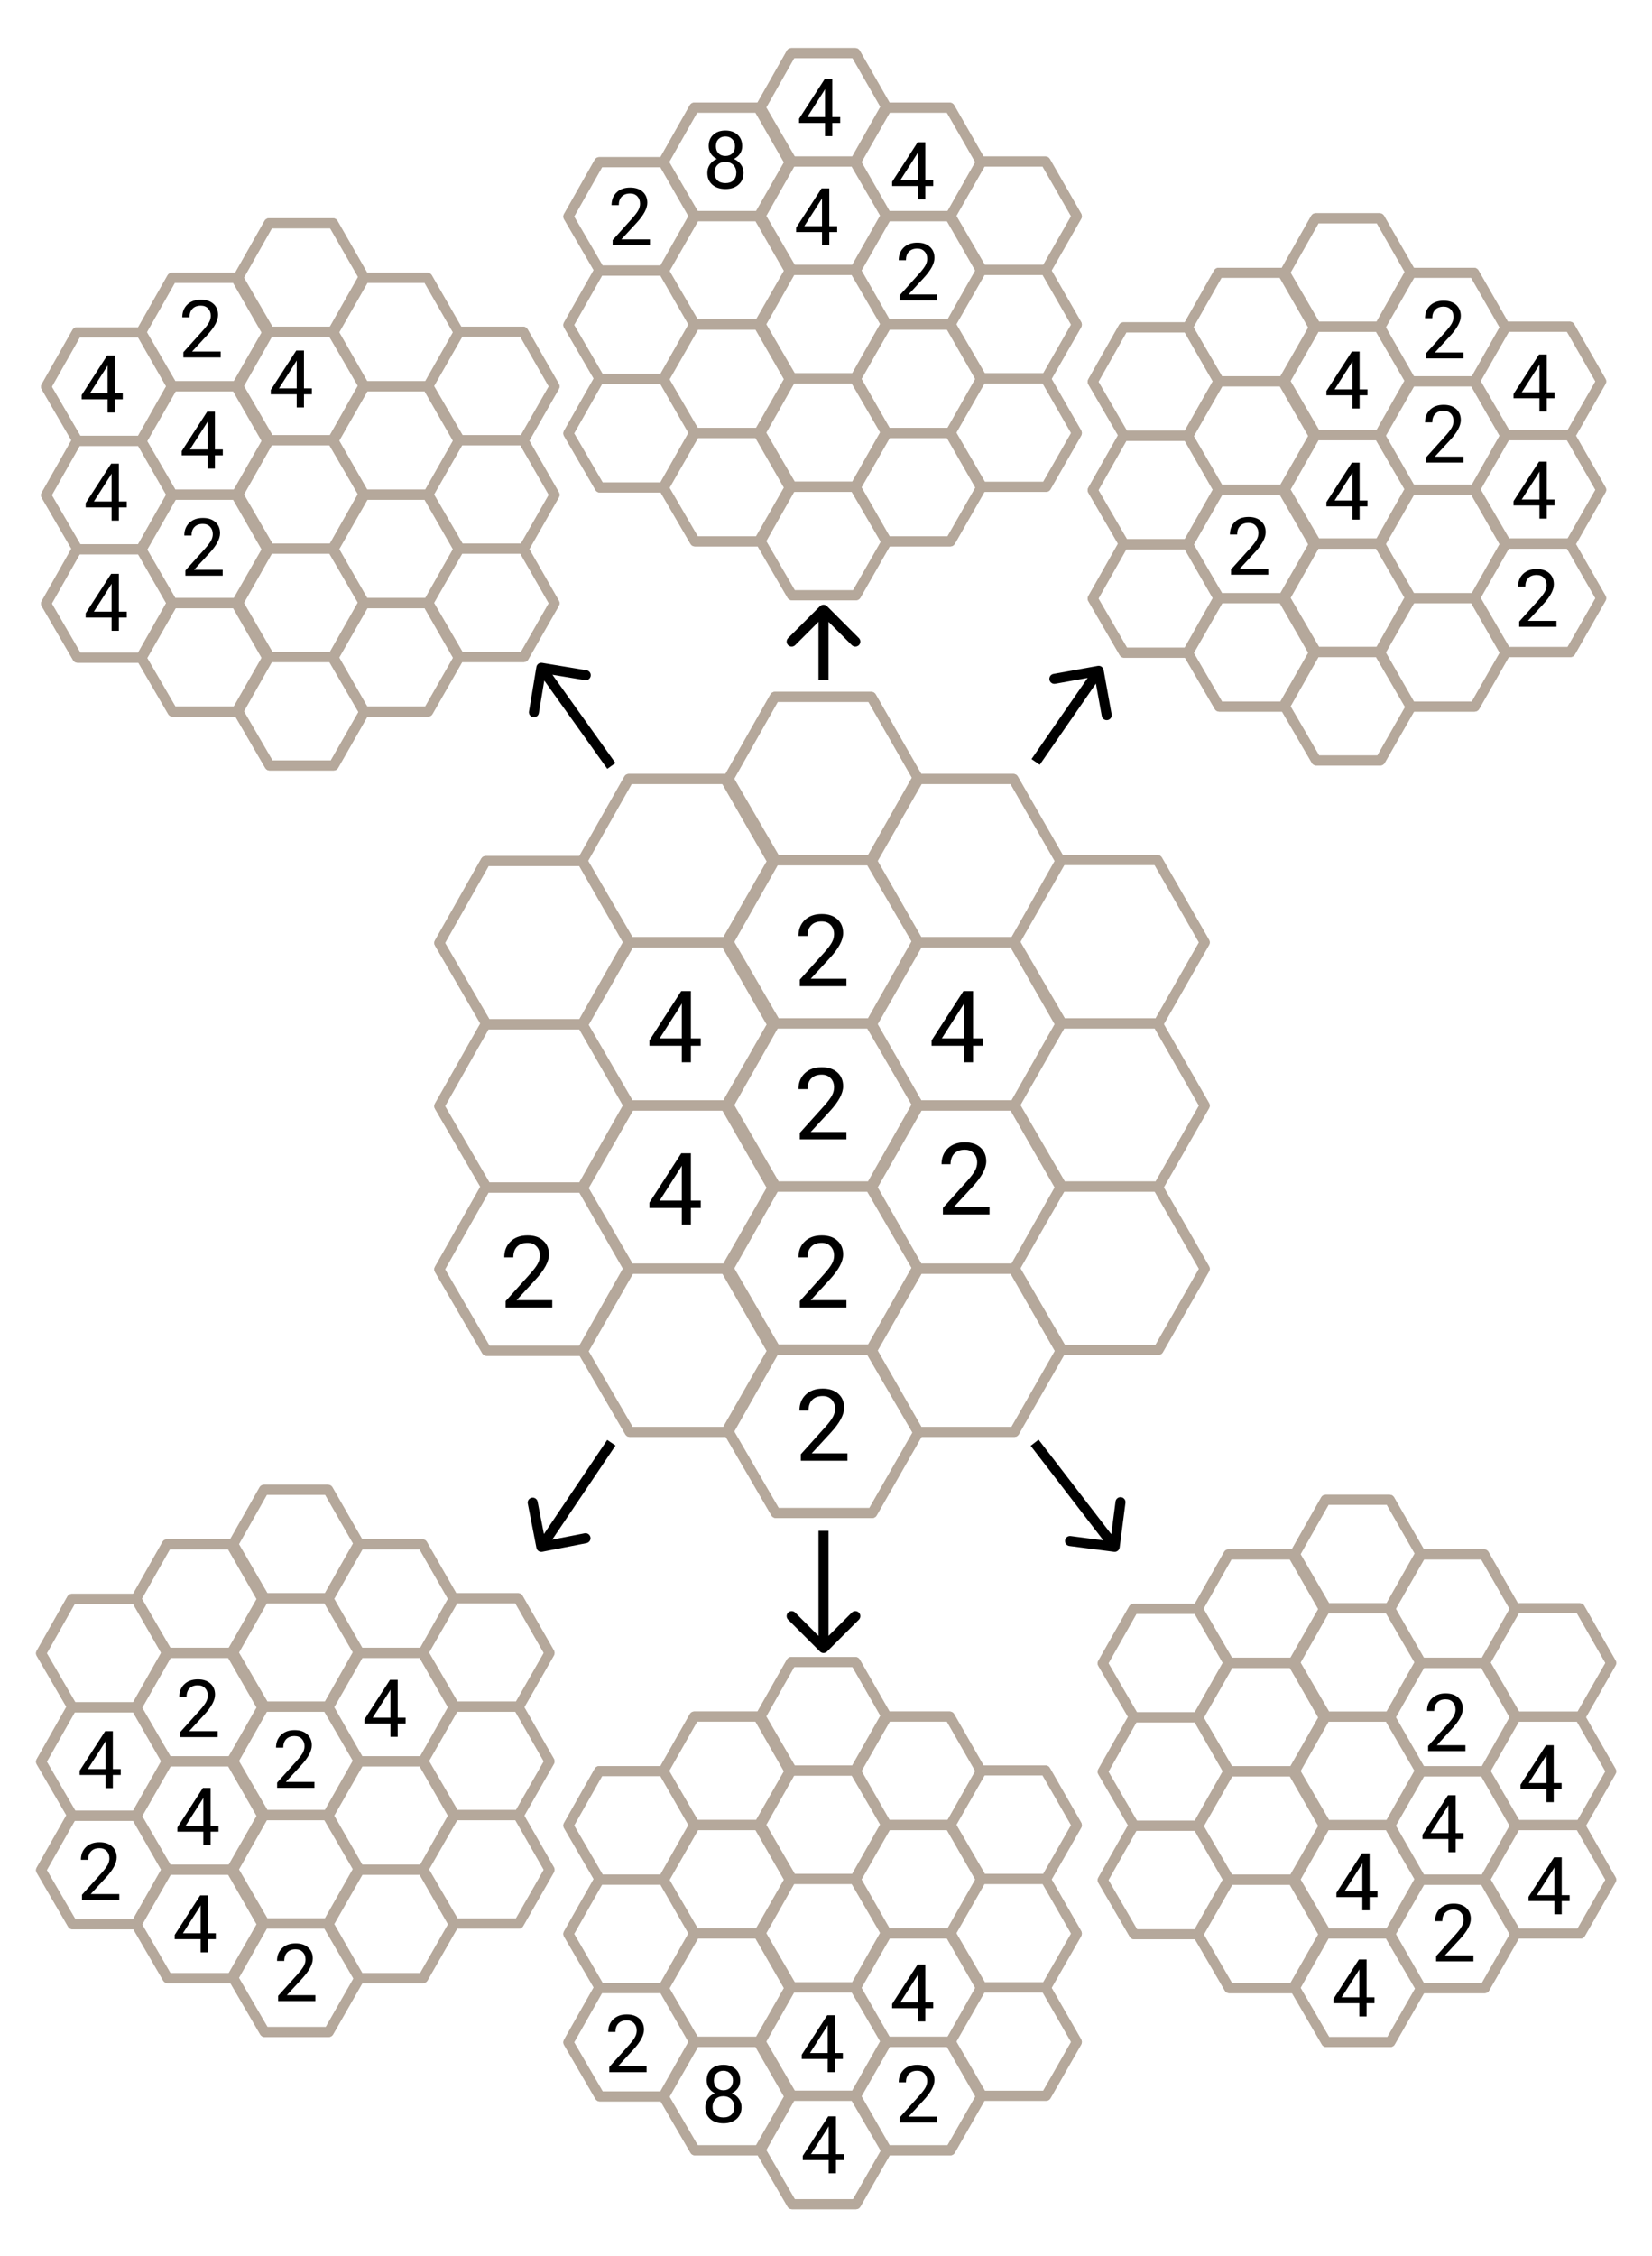 <svg width="1651" height="2253" viewBox="0 0 1651 2253" fill="none" xmlns="http://www.w3.org/2000/svg">
<rect width="1651" height="2253" fill="white"/>
<path fill-rule="evenodd" clip-rule="evenodd" d="M770.021 693.535C770.908 691.968 772.57 691 774.371 691H870.802C872.593 691 874.248 691.959 875.139 693.513L920.719 773H1012.8C1014.59 773 1016.25 773.959 1017.14 775.513L1062.15 854H1156.8C1158.59 854 1160.25 854.959 1161.14 856.513L1208.34 938.822C1209.22 940.361 1209.22 942.251 1208.34 943.791L1163.1 1022.93L1208.34 1101.82C1209.22 1103.36 1209.22 1105.25 1208.34 1106.79L1163.1 1185.93L1208.34 1264.82C1209.22 1266.36 1209.22 1268.25 1208.34 1269.79L1162.1 1350.68C1161.21 1352.24 1159.55 1353.2 1157.76 1353.2H1063.54L1018.1 1432.68C1017.21 1434.24 1015.55 1435.2 1013.76 1435.2H920.963L876.097 1513.68C875.207 1515.24 873.551 1516.2 871.757 1516.2H775.325C773.545 1516.2 771.899 1515.25 771.003 1513.71L725.336 1435.2H629.325C627.545 1435.2 625.899 1434.25 625.003 1432.71L579.336 1354.2H486.325C484.545 1354.2 482.899 1353.25 482.003 1351.71L434.678 1270.35C433.784 1268.81 433.773 1266.92 434.65 1265.37L480.019 1185.3L434.678 1107.35C433.784 1105.81 433.773 1103.92 434.65 1102.37L480.019 1022.3L434.678 944.35C433.784 942.813 433.773 940.918 434.65 939.371L481.021 857.535C481.908 855.968 483.57 855 485.371 855H578.993L624.021 775.535C624.908 773.968 626.57 773 628.371 773H724.802L724.826 773C724.881 773 724.936 773.001 724.991 773.004L770.021 693.535ZM778.085 1343H867.56L911.019 1266.3L866.754 1190.2H777.171L733.765 1266.8L778.085 1343ZM877.099 1348.93L920.834 1425.2H1010.86L1054.24 1349.31L1010.02 1272.2H920.963L877.099 1348.93ZM578.88 1344.2L622.555 1267.12L579.02 1191.2H488.171L444.765 1267.8L489.201 1344.2H578.88ZM632.201 1425.2L588.258 1349.65L632.535 1272.2H722.02L766.238 1349.31L722.856 1425.2H632.201ZM622.555 1104.12L578.993 1181H489.085L444.765 1104.8L488.171 1028.2H579.02L622.555 1104.12ZM1013.62 1257.36L1013.62 1257.36L1054.06 1186L1010.02 1109.2H920.963L877.099 1185.93L920.719 1262H1010.97L1013.62 1257.36ZM1064.09 1180H1154.97L1198.24 1104.31L1154.02 1027.2H1063.54L1022.31 1099.31L1022.31 1099.31L1019.77 1103.8L1064.09 1180ZM632.085 1262L588.258 1186.65L632.535 1109.2H722.02L766.238 1186.31L722.97 1262H632.085ZM622.555 941.121L578.993 1018H489.085L444.765 941.803L488.284 865H578.905L622.555 941.121ZM1154.02 1190.2H1063.54L1022.32 1262.3L1022.31 1262.31L1019.77 1266.8L1064.2 1343.2H1154.86L1198.24 1267.31L1154.02 1190.2ZM1013.62 1094.36L1013.62 1094.36L1054.06 1023L1010.02 946.2H920.963L877.099 1022.93L920.719 1099H1010.97L1013.62 1094.36ZM1064.09 1017H1154.97L1198.24 941.313L1153.91 864H1063.65L1022.31 936.312L1019.77 940.803L1064.09 1017ZM632.085 1099L588.258 1023.65L632.535 946.2H722.02L766.238 1023.31L722.97 1099H632.085ZM1013.62 931.362L1013.62 931.359L1054.06 859.998L1009.91 783H921.078L877.099 859.93L920.719 936H1010.97L1013.62 931.362ZM866.754 1353.2L911.925 1430.86L868.856 1506.2H778.201L733.765 1429.8L777.171 1353.2H866.754ZM911.019 1103.3L867.56 1180H778.085L733.765 1103.8L777.171 1027.2H866.754L911.019 1103.3ZM911.019 940.302L867.56 1017H778.085L733.765 940.803L777.171 864.2H866.754L911.019 940.302ZM766.238 860.313L722.97 936H632.085L587.765 859.803L631.284 783H721.905L766.238 860.313ZM911.337 776.741L867.56 854H778.085L733.765 777.803L777.284 701H867.905L911.337 776.741Z" fill="#B5A89B"/>
<path fill-rule="evenodd" clip-rule="evenodd" d="M770.021 693.535C770.908 691.968 772.57 691 774.371 691H870.802C872.593 691 874.248 691.959 875.139 693.513L920.719 773H1012.8C1014.59 773 1016.25 773.959 1017.14 775.513L1062.15 854H1156.8C1158.59 854 1160.25 854.959 1161.14 856.513L1208.34 938.822C1209.22 940.361 1209.22 942.251 1208.34 943.791L1163.1 1022.93L1208.34 1101.82C1209.22 1103.36 1209.22 1105.25 1208.34 1106.79L1163.1 1185.93L1208.34 1264.82C1209.22 1266.36 1209.22 1268.25 1208.34 1269.79L1162.1 1350.68C1161.21 1352.24 1159.55 1353.2 1157.76 1353.2H1063.54L1018.1 1432.68C1017.21 1434.24 1015.55 1435.2 1013.76 1435.2H920.963L876.097 1513.68C875.207 1515.24 873.551 1516.2 871.757 1516.2H775.325C773.545 1516.2 771.899 1515.25 771.003 1513.71L725.336 1435.2H629.325C627.545 1435.2 625.899 1434.25 625.003 1432.71L579.336 1354.2H486.325C484.545 1354.2 482.899 1353.25 482.003 1351.71L434.678 1270.35C433.784 1268.81 433.773 1266.92 434.65 1265.37L480.019 1185.3L434.678 1107.35C433.784 1105.81 433.773 1103.92 434.65 1102.37L480.019 1022.3L434.678 944.35C433.784 942.813 433.773 940.918 434.65 939.371L481.021 857.535C481.908 855.968 483.57 855 485.371 855H578.993L624.021 775.535C624.908 773.968 626.57 773 628.371 773H724.802L724.826 773C724.881 773 724.936 773.001 724.991 773.004L770.021 693.535ZM778.085 1343H867.56L911.019 1266.3L866.754 1190.2H777.171L733.765 1266.8L778.085 1343ZM877.099 1348.93L920.834 1425.2H1010.86L1054.24 1349.31L1010.02 1272.2H920.963L877.099 1348.93ZM578.88 1344.2L622.555 1267.12L579.02 1191.2H488.171L444.765 1267.8L489.201 1344.2H578.88ZM632.201 1425.2L588.258 1349.65L632.535 1272.2H722.02L766.238 1349.31L722.856 1425.2H632.201ZM622.555 1104.12L578.993 1181H489.085L444.765 1104.8L488.171 1028.2H579.02L622.555 1104.12ZM1013.62 1257.36L1013.62 1257.36L1054.06 1186L1010.02 1109.2H920.963L877.099 1185.93L920.719 1262H1010.97L1013.62 1257.36ZM1064.09 1180H1154.97L1198.24 1104.31L1154.02 1027.2H1063.54L1022.31 1099.31L1022.31 1099.31L1019.77 1103.8L1064.09 1180ZM632.085 1262L588.258 1186.65L632.535 1109.2H722.02L766.238 1186.31L722.97 1262H632.085ZM622.555 941.121L578.993 1018H489.085L444.765 941.803L488.284 865H578.905L622.555 941.121ZM1154.02 1190.2H1063.54L1022.32 1262.3L1022.31 1262.31L1019.77 1266.8L1064.2 1343.2H1154.86L1198.24 1267.31L1154.02 1190.2ZM1013.62 1094.36L1013.62 1094.36L1054.06 1023L1010.02 946.2H920.963L877.099 1022.93L920.719 1099H1010.97L1013.62 1094.36ZM1064.09 1017H1154.97L1198.24 941.313L1153.91 864H1063.65L1022.31 936.312L1019.77 940.803L1064.09 1017ZM632.085 1099L588.258 1023.65L632.535 946.2H722.02L766.238 1023.31L722.97 1099H632.085ZM1013.62 931.362L1013.62 931.359L1054.06 859.998L1009.91 783H921.078L877.099 859.93L920.719 936H1010.97L1013.62 931.362ZM866.754 1353.2L911.925 1430.86L868.856 1506.2H778.201L733.765 1429.8L777.171 1353.2H866.754ZM911.019 1103.3L867.56 1180H778.085L733.765 1103.8L777.171 1027.2H866.754L911.019 1103.3ZM911.019 940.302L867.56 1017H778.085L733.765 940.803L777.171 864.2H866.754L911.019 940.302ZM766.238 860.313L722.97 936H632.085L587.765 859.803L631.284 783H721.905L766.238 860.313ZM911.337 776.741L867.56 854H778.085L733.765 777.803L777.284 701H867.905L911.337 776.741Z" fill="#B5A89B"/>
<path d="M845.914 1138H799.332V1131.51L823.941 1104.16C827.587 1100.03 830.094 1096.68 831.461 1094.1C832.861 1091.5 833.561 1088.81 833.561 1086.05C833.561 1082.34 832.438 1079.29 830.191 1076.92C827.945 1074.54 824.951 1073.35 821.207 1073.35C816.715 1073.35 813.215 1074.64 810.709 1077.21C808.235 1079.75 806.998 1083.3 806.998 1087.85H797.965C797.965 1081.31 800.064 1076.02 804.264 1071.98C808.495 1067.95 814.143 1065.93 821.207 1065.93C827.815 1065.93 833.04 1067.67 836.881 1071.15C840.722 1074.6 842.643 1079.21 842.643 1084.97C842.643 1091.97 838.183 1100.3 829.264 1109.97L810.221 1130.63H845.914V1138Z" fill="black"/>
<path d="M690.467 1199.12H700.33V1206.5H690.467V1223H681.385V1206.5H649.012V1201.17L680.848 1151.91H690.467V1199.12ZM659.266 1199.12H681.385V1164.26L680.311 1166.21L659.266 1199.12Z" fill="black"/>
<path d="M972.467 1037.12H982.33V1044.5H972.467V1061H963.385V1044.5H931.012V1039.17L962.848 989.906H972.467V1037.12ZM941.266 1037.12H963.385V1002.26L962.311 1004.21L941.266 1037.12Z" fill="black"/>
<path d="M690.467 1037.12H700.33V1044.5H690.467V1061H681.385V1044.5H649.012V1039.17L680.848 989.906H690.467V1037.12ZM659.266 1037.12H681.385V1002.26L680.311 1004.21L659.266 1037.12Z" fill="black"/>
<path d="M551.914 1306H505.332V1299.51L529.941 1272.16C533.587 1268.03 536.094 1264.68 537.461 1262.1C538.861 1259.5 539.561 1256.81 539.561 1254.05C539.561 1250.34 538.438 1247.29 536.191 1244.92C533.945 1242.54 530.951 1241.35 527.207 1241.35C522.715 1241.35 519.215 1242.64 516.709 1245.21C514.235 1247.75 512.998 1251.3 512.998 1255.85H503.965C503.965 1249.31 506.064 1244.02 510.264 1239.98C514.495 1235.95 520.143 1233.93 527.207 1233.93C533.815 1233.93 539.04 1235.67 542.881 1239.15C546.722 1242.6 548.643 1247.21 548.643 1252.97C548.643 1259.97 544.183 1268.3 535.264 1277.97L516.221 1298.63H551.914V1306Z" fill="black"/>
<path d="M988.914 1213H942.332V1206.51L966.941 1179.16C970.587 1175.03 973.094 1171.68 974.461 1169.1C975.861 1166.5 976.561 1163.81 976.561 1161.05C976.561 1157.34 975.438 1154.29 973.191 1151.92C970.945 1149.54 967.951 1148.35 964.207 1148.35C959.715 1148.35 956.215 1149.64 953.709 1152.21C951.235 1154.75 949.998 1158.3 949.998 1162.85H940.965C940.965 1156.31 943.064 1151.02 947.264 1146.98C951.495 1142.95 957.143 1140.93 964.207 1140.93C970.815 1140.93 976.04 1142.67 979.881 1146.15C983.722 1149.6 985.643 1154.21 985.643 1159.97C985.643 1166.97 981.183 1175.3 972.264 1184.97L953.221 1205.63H988.914V1213Z" fill="black"/>
<path d="M845.914 985H799.332V978.506L823.941 951.162C827.587 947.028 830.094 943.675 831.461 941.104C832.861 938.499 833.561 935.814 833.561 933.047C833.561 929.336 832.438 926.292 830.191 923.916C827.945 921.54 824.951 920.352 821.207 920.352C816.715 920.352 813.215 921.637 810.709 924.209C808.235 926.748 806.998 930.296 806.998 934.854H797.965C797.965 928.311 800.064 923.021 804.264 918.984C808.495 914.948 814.143 912.93 821.207 912.93C827.815 912.93 833.04 914.671 836.881 918.154C840.722 921.605 842.643 926.211 842.643 931.973C842.643 938.971 838.183 947.305 829.264 956.973L810.221 977.627H845.914V985Z" fill="black"/>
<path d="M846.914 1459H800.332V1452.51L824.941 1425.16C828.587 1421.03 831.094 1417.68 832.461 1415.1C833.861 1412.5 834.561 1409.81 834.561 1407.05C834.561 1403.34 833.438 1400.29 831.191 1397.92C828.945 1395.54 825.951 1394.35 822.207 1394.35C817.715 1394.35 814.215 1395.64 811.709 1398.21C809.235 1400.75 807.998 1404.3 807.998 1408.85H798.965C798.965 1402.31 801.064 1397.02 805.264 1392.98C809.495 1388.95 815.143 1386.93 822.207 1386.93C828.815 1386.93 834.04 1388.67 837.881 1392.15C841.722 1395.6 843.643 1400.21 843.643 1405.97C843.643 1412.97 839.183 1421.3 830.264 1430.97L811.221 1451.63H846.914V1459Z" fill="black"/>
<path d="M845.914 1306H799.332V1299.51L823.941 1272.16C827.587 1268.03 830.094 1264.68 831.461 1262.1C832.861 1259.5 833.561 1256.81 833.561 1254.05C833.561 1250.34 832.438 1247.29 830.191 1244.92C827.945 1242.54 824.951 1241.35 821.207 1241.35C816.715 1241.35 813.215 1242.64 810.709 1245.21C808.235 1247.75 806.998 1251.3 806.998 1255.85H797.965C797.965 1249.31 800.064 1244.02 804.264 1239.98C808.495 1235.95 814.143 1233.93 821.207 1233.93C827.815 1233.93 833.04 1235.67 836.881 1239.15C840.722 1242.6 842.643 1247.21 842.643 1252.97C842.643 1259.97 838.183 1268.3 829.264 1277.97L810.221 1298.63H845.914V1306Z" fill="black"/>
<path fill-rule="evenodd" clip-rule="evenodd" d="M1310.44 215.535C1311.33 213.968 1312.99 213 1314.79 213H1378.86C1380.65 213 1382.3 213.959 1383.19 215.513L1412.99 267.475H1473.19C1474.98 267.475 1476.64 268.433 1477.53 269.987L1506.94 321.285H1568.85C1570.64 321.285 1572.3 322.243 1573.19 323.798L1604.55 378.478C1605.43 380.016 1605.43 381.907 1604.55 383.446L1574.97 435.186L1604.55 486.762C1605.43 488.301 1605.43 490.191 1604.55 491.731L1574.97 543.471L1604.55 595.047C1605.43 596.586 1605.43 598.476 1604.55 600.016L1573.83 653.753C1572.94 655.311 1571.28 656.272 1569.49 656.272H1507.87L1478.17 708.228C1477.27 709.785 1475.62 710.747 1473.82 710.747H1413.15L1383.83 762.038C1382.94 763.596 1381.28 764.557 1379.49 764.557H1315.43C1313.65 764.557 1312 763.61 1311.11 762.071L1281.25 710.747H1218.44C1216.66 710.747 1215.01 709.8 1214.12 708.26L1184.26 656.936H1123.44C1121.66 656.936 1120.01 655.989 1119.12 654.45L1087.68 600.398C1086.78 598.862 1086.77 596.966 1087.65 595.419L1117.31 543.066L1087.68 492.113C1086.78 490.577 1086.77 488.681 1087.65 487.134L1117.31 434.781L1087.68 383.829C1086.78 382.292 1086.77 380.396 1087.65 378.85L1118.45 324.484C1119.34 322.917 1121 321.949 1122.81 321.949H1184.02L1213.45 270.01C1214.34 268.443 1216 267.475 1217.8 267.475H1281.01L1310.44 215.535ZM1318.23 646.139H1375.72L1403.64 596.876L1375.2 547.987H1317.63L1289.75 597.187L1318.23 646.139ZM1384.97 651.756L1413.07 700.747H1470.92L1498.78 652.013L1470.37 602.462H1413.15L1384.97 651.756ZM1183.95 646.936L1212.01 597.414L1184.05 548.651H1125.64L1097.77 597.852L1126.32 646.936H1183.95ZM1221.31 700.747L1193.09 652.229L1221.54 602.462H1279.04L1307.46 652.013L1279.6 700.747H1221.31ZM1212.01 489.13L1184.02 538.519H1126.24L1097.77 489.567L1125.64 440.367H1184.05L1212.01 489.13ZM1472.27 590.098L1498.67 543.523L1470.37 494.177H1413.15L1384.97 543.471L1412.99 592.329H1471L1472.27 590.098ZM1508.22 537.854H1566.66L1594.45 489.253L1566.03 439.702H1507.87L1480.96 486.764L1479.75 488.903L1508.22 537.854ZM1221.24 592.329L1193.09 543.944L1221.54 494.177H1279.04L1307.46 543.728L1279.67 592.329H1221.24ZM1212.01 380.845L1184.02 430.234H1126.24L1097.77 381.282L1125.72 331.949H1183.97L1212.01 380.845ZM1566.03 547.987H1507.87L1480.97 595.04L1479.75 597.187L1508.3 646.272H1566.59L1594.45 597.538L1566.03 547.987ZM1472.27 481.813L1498.67 435.238L1470.37 385.892H1413.15L1384.97 435.186L1412.99 484.044H1471L1472.27 481.813ZM1508.22 429.57H1566.66L1594.45 380.969L1565.96 331.285H1507.94L1480.97 378.476L1479.75 380.618L1508.22 429.57ZM1221.24 484.044L1193.09 435.659L1221.54 385.892H1279.04L1307.46 435.443L1279.67 484.044H1221.24ZM1472.27 373.528L1498.67 326.953L1470.29 277.475H1413.23L1384.97 326.901L1412.99 375.759H1471L1472.27 373.528ZM1375.2 656.272L1404.24 706.193L1376.59 754.557H1318.31L1289.75 705.472L1317.63 656.272H1375.2ZM1403.64 488.592L1375.72 537.854H1318.23L1289.75 488.903L1317.63 439.702H1375.2L1403.64 488.592ZM1403.64 380.307L1375.72 429.57H1318.23L1289.75 380.618L1317.63 331.418H1375.2L1403.64 380.307ZM1307.46 327.158L1279.67 375.759H1221.24L1192.76 326.808L1220.72 277.475H1278.97L1307.46 327.158ZM1403.85 271.643L1375.72 321.285H1318.23L1289.75 272.333L1317.71 223H1375.96L1403.85 271.643Z" fill="#B5A89B"/>
<path fill-rule="evenodd" clip-rule="evenodd" d="M1310.44 215.535C1311.33 213.968 1312.99 213 1314.79 213H1378.86C1380.65 213 1382.3 213.959 1383.19 215.513L1412.99 267.475H1473.19C1474.98 267.475 1476.64 268.433 1477.53 269.987L1506.94 321.285H1568.85C1570.64 321.285 1572.3 322.243 1573.19 323.798L1604.55 378.478C1605.43 380.016 1605.43 381.907 1604.55 383.446L1574.97 435.186L1604.55 486.762C1605.43 488.301 1605.43 490.191 1604.55 491.731L1574.97 543.471L1604.55 595.047C1605.43 596.586 1605.43 598.476 1604.55 600.016L1573.83 653.753C1572.94 655.311 1571.28 656.272 1569.49 656.272H1507.87L1478.17 708.228C1477.27 709.785 1475.62 710.747 1473.82 710.747H1413.15L1383.83 762.038C1382.94 763.596 1381.28 764.557 1379.49 764.557H1315.43C1313.65 764.557 1312 763.61 1311.11 762.071L1281.25 710.747H1218.44C1216.66 710.747 1215.01 709.8 1214.12 708.26L1184.26 656.936H1123.44C1121.66 656.936 1120.01 655.989 1119.12 654.45L1087.68 600.398C1086.78 598.862 1086.77 596.966 1087.65 595.419L1117.31 543.066L1087.68 492.113C1086.78 490.577 1086.77 488.681 1087.65 487.134L1117.31 434.781L1087.68 383.829C1086.78 382.292 1086.77 380.396 1087.65 378.85L1118.45 324.484C1119.34 322.917 1121 321.949 1122.81 321.949H1184.02L1213.45 270.01C1214.34 268.443 1216 267.475 1217.8 267.475H1281.01L1310.44 215.535ZM1318.23 646.139H1375.72L1403.64 596.876L1375.2 547.987H1317.63L1289.75 597.187L1318.23 646.139ZM1384.97 651.756L1413.07 700.747H1470.92L1498.78 652.013L1470.37 602.462H1413.15L1384.97 651.756ZM1183.95 646.936L1212.01 597.414L1184.05 548.651H1125.64L1097.77 597.852L1126.32 646.936H1183.95ZM1221.31 700.747L1193.09 652.229L1221.54 602.462H1279.04L1307.46 652.013L1279.6 700.747H1221.31ZM1212.01 489.13L1184.02 538.519H1126.24L1097.77 489.567L1125.64 440.367H1184.05L1212.01 489.13ZM1472.27 590.098L1498.67 543.523L1470.37 494.177H1413.15L1384.97 543.471L1412.99 592.329H1471L1472.27 590.098ZM1508.22 537.854H1566.66L1594.45 489.253L1566.03 439.702H1507.87L1480.96 486.764L1479.75 488.903L1508.22 537.854ZM1221.24 592.329L1193.09 543.944L1221.54 494.177H1279.04L1307.46 543.728L1279.67 592.329H1221.24ZM1212.01 380.845L1184.02 430.234H1126.24L1097.77 381.282L1125.72 331.949H1183.97L1212.01 380.845ZM1566.03 547.987H1507.87L1480.97 595.04L1479.75 597.187L1508.3 646.272H1566.59L1594.45 597.538L1566.03 547.987ZM1472.27 481.813L1498.67 435.238L1470.37 385.892H1413.15L1384.97 435.186L1412.99 484.044H1471L1472.27 481.813ZM1508.22 429.57H1566.66L1594.45 380.969L1565.96 331.285H1507.94L1480.97 378.476L1479.75 380.618L1508.22 429.57ZM1221.24 484.044L1193.09 435.659L1221.54 385.892H1279.04L1307.46 435.443L1279.67 484.044H1221.24ZM1472.27 373.528L1498.67 326.953L1470.29 277.475H1413.23L1384.97 326.901L1412.99 375.759H1471L1472.27 373.528ZM1375.2 656.272L1404.24 706.193L1376.59 754.557H1318.31L1289.75 705.472L1317.63 656.272H1375.2ZM1403.64 488.592L1375.72 537.854H1318.23L1289.75 488.903L1317.63 439.702H1375.2L1403.64 488.592ZM1403.64 380.307L1375.72 429.57H1318.23L1289.75 380.618L1317.63 331.418H1375.2L1403.64 380.307ZM1307.46 327.158L1279.67 375.759H1221.24L1192.76 326.808L1220.72 277.475H1278.97L1307.46 327.158ZM1403.85 271.643L1375.72 321.285H1318.23L1289.75 272.333L1317.71 223H1375.96L1403.85 271.643Z" fill="#B5A89B"/>
<path d="M1462.53 462H1425.27V456.805L1444.95 434.93C1447.87 431.622 1449.88 428.94 1450.97 426.883C1452.09 424.799 1452.65 422.651 1452.65 420.438C1452.65 417.469 1451.75 415.034 1449.95 413.133C1448.16 411.232 1445.76 410.281 1442.77 410.281C1439.17 410.281 1436.37 411.31 1434.37 413.367C1432.39 415.398 1431.4 418.237 1431.4 421.883H1424.17C1424.17 416.648 1425.85 412.417 1429.21 409.188C1432.6 405.958 1437.11 404.344 1442.77 404.344C1448.05 404.344 1452.23 405.737 1455.3 408.523C1458.38 411.284 1459.91 414.969 1459.91 419.578C1459.91 425.177 1456.35 431.844 1449.21 439.578L1433.98 456.102H1462.53V462Z" fill="black"/>
<path d="M1358.77 499.898H1366.66V505.797H1358.77V519H1351.51V505.797H1325.61V501.539L1351.08 462.125H1358.77V499.898ZM1333.81 499.898H1351.51V472.008L1350.65 473.57L1333.81 499.898Z" fill="black"/>
<path d="M1545.77 391.898H1553.66V397.797H1545.77V411H1538.51V397.797H1512.61V393.539L1538.08 354.125H1545.77V391.898ZM1520.81 391.898H1538.51V364.008L1537.65 365.57L1520.81 391.898Z" fill="black"/>
<path d="M1545.77 498.898H1553.66V504.797H1545.77V518H1538.51V504.797H1512.61V500.539L1538.08 461.125H1545.77V498.898ZM1520.81 498.898H1538.51V471.008L1537.65 472.57L1520.81 498.898Z" fill="black"/>
<path d="M1358.77 388.898H1366.66V394.797H1358.77V408H1351.51V394.797H1325.61V390.539L1351.08 351.125H1358.77V388.898ZM1333.81 388.898H1351.51V361.008L1350.65 362.57L1333.81 388.898Z" fill="black"/>
<path d="M1267.53 574H1230.27V568.805L1249.95 546.93C1252.87 543.622 1254.88 540.94 1255.97 538.883C1257.09 536.799 1257.65 534.651 1257.65 532.438C1257.65 529.469 1256.75 527.034 1254.95 525.133C1253.16 523.232 1250.76 522.281 1247.77 522.281C1244.17 522.281 1241.37 523.31 1239.37 525.367C1237.39 527.398 1236.4 530.237 1236.4 533.883H1229.17C1229.17 528.648 1230.85 524.417 1234.21 521.188C1237.6 517.958 1242.11 516.344 1247.77 516.344C1253.05 516.344 1257.23 517.737 1260.3 520.523C1263.38 523.284 1264.91 526.969 1264.91 531.578C1264.91 537.177 1261.35 543.844 1254.21 551.578L1238.98 568.102H1267.53V574Z" fill="black"/>
<path d="M1462.53 358H1425.27V352.805L1444.95 330.93C1447.87 327.622 1449.88 324.94 1450.97 322.883C1452.09 320.799 1452.65 318.651 1452.65 316.438C1452.65 313.469 1451.75 311.034 1449.95 309.133C1448.16 307.232 1445.76 306.281 1442.77 306.281C1439.17 306.281 1436.37 307.31 1434.37 309.367C1432.39 311.398 1431.4 314.237 1431.4 317.883H1424.17C1424.17 312.648 1425.85 308.417 1429.21 305.188C1432.6 301.958 1437.11 300.344 1442.77 300.344C1448.05 300.344 1452.23 301.737 1455.3 304.523C1458.38 307.284 1459.91 310.969 1459.91 315.578C1459.91 321.177 1456.35 327.844 1449.21 335.578L1433.98 352.102H1462.53V358Z" fill="black"/>
<path d="M1555.53 626H1518.27V620.805L1537.95 598.93C1540.87 595.622 1542.88 592.94 1543.97 590.883C1545.09 588.799 1545.65 586.651 1545.65 584.438C1545.65 581.469 1544.75 579.034 1542.95 577.133C1541.16 575.232 1538.76 574.281 1535.77 574.281C1532.17 574.281 1529.37 575.31 1527.37 577.367C1525.39 579.398 1524.4 582.237 1524.4 585.883H1517.17C1517.17 580.648 1518.85 576.417 1522.21 573.188C1525.6 569.958 1530.11 568.344 1535.77 568.344C1541.05 568.344 1545.23 569.737 1548.3 572.523C1551.38 575.284 1552.91 578.969 1552.91 583.578C1552.91 589.177 1549.35 595.844 1542.21 603.578L1526.98 620.102H1555.53V626Z" fill="black"/>
<path fill-rule="evenodd" clip-rule="evenodd" d="M786.445 50.535C787.332 48.968 788.994 48 790.795 48H854.856C856.648 48 858.302 48.959 859.194 50.513L888.99 102.475H949.19C950.982 102.475 952.636 103.433 953.528 104.987L982.943 156.285H1044.85C1046.64 156.285 1048.3 157.243 1049.19 158.798L1080.55 213.478C1081.43 215.016 1081.43 216.907 1080.55 218.446L1050.97 270.186L1080.55 321.762C1081.43 323.301 1081.43 325.191 1080.55 326.731L1050.97 378.471L1080.55 430.047C1081.43 431.586 1081.43 433.476 1080.55 435.016L1049.83 488.753C1048.94 490.311 1047.28 491.272 1045.49 491.272H983.867L954.165 543.228C953.275 544.785 951.618 545.747 949.824 545.747H889.154L859.831 597.038C858.941 598.596 857.284 599.557 855.49 599.557H791.429C789.648 599.557 788.002 598.61 787.107 597.071L757.254 545.747H694.438C692.657 545.747 691.011 544.8 690.116 543.26L660.263 491.936H599.439C597.659 491.936 596.013 490.989 595.117 489.45L563.678 435.398C562.784 433.862 562.773 431.966 563.65 430.419L593.315 378.066L563.678 327.113C562.784 325.577 562.773 323.681 563.65 322.134L593.315 269.781L563.678 218.829C562.784 217.292 562.773 215.396 563.65 213.85L594.455 159.484C595.343 157.917 597.004 156.949 598.805 156.949H660.023L689.453 105.01C690.341 103.443 692.003 102.475 693.803 102.475H757.014L786.445 50.535ZM794.228 481.139H851.724L879.638 431.876L851.202 382.987H793.633L765.755 432.187L794.228 481.139ZM860.973 486.756L889.066 535.747H946.923L974.784 487.013L946.37 437.462H889.154L860.973 486.756ZM659.948 481.936L688.008 432.414L660.046 383.651H601.644L573.765 432.852L602.315 481.936H659.948ZM697.314 535.747L669.093 487.229L697.544 437.462H755.045L783.458 487.013L755.598 535.747H697.314ZM688.008 324.13L660.023 373.519H602.238L573.765 324.567L601.644 275.367H660.046L688.008 324.13ZM948.275 425.098L974.666 378.523L946.37 329.177H889.154L860.973 378.471L888.99 427.329H946.999L948.275 425.098ZM984.224 372.854H1042.66L1070.45 324.253L1042.03 274.702H983.867L956.963 321.764L955.752 323.903L984.224 372.854ZM697.236 427.329L669.093 378.944L697.544 329.177H755.045L783.458 378.728L755.674 427.329H697.236ZM688.008 215.845L660.023 265.234H602.238L573.765 216.282L601.719 166.949H659.97L688.008 215.845ZM1042.03 382.987H983.867L956.968 430.04L955.752 432.187L984.302 481.272H1042.59L1070.45 432.538L1042.03 382.987ZM948.275 316.813L974.666 270.238L946.37 220.892H889.154L860.973 270.186L888.99 319.044H946.999L948.275 316.813ZM984.224 264.57H1042.66L1070.45 215.969L1041.96 166.285H983.943L956.965 213.476L955.752 215.618L984.224 264.57ZM697.236 319.044L669.093 270.659L697.544 220.892H755.045L783.458 270.443L755.674 319.044H697.236ZM948.275 208.528L974.666 161.953L946.294 112.475H889.23L860.973 161.901L888.99 210.759H946.999L948.275 208.528ZM851.202 491.272L880.238 541.193L852.59 589.557H794.305L765.755 540.472L793.633 491.272H851.202ZM879.638 323.592L851.724 372.854H794.228L765.755 323.903L793.633 274.702H851.202L879.638 323.592ZM879.638 215.307L851.724 264.57H794.228L765.755 215.618L793.633 166.418H851.202L879.638 215.307ZM783.458 162.158L755.674 210.759H697.236L668.764 161.808L696.717 112.475H754.968L783.458 162.158ZM879.853 106.643L851.724 156.285H794.228L765.755 107.333L793.708 58H851.96L879.853 106.643Z" fill="#B5A89B"/>
<path fill-rule="evenodd" clip-rule="evenodd" d="M786.445 50.535C787.332 48.968 788.994 48 790.795 48H854.856C856.648 48 858.302 48.959 859.194 50.513L888.99 102.475H949.19C950.982 102.475 952.636 103.433 953.528 104.987L982.943 156.285H1044.85C1046.64 156.285 1048.3 157.243 1049.19 158.798L1080.55 213.478C1081.43 215.016 1081.43 216.907 1080.55 218.446L1050.97 270.186L1080.55 321.762C1081.43 323.301 1081.43 325.191 1080.55 326.731L1050.97 378.471L1080.55 430.047C1081.43 431.586 1081.43 433.476 1080.55 435.016L1049.83 488.753C1048.94 490.311 1047.28 491.272 1045.49 491.272H983.867L954.165 543.228C953.275 544.785 951.618 545.747 949.824 545.747H889.154L859.831 597.038C858.941 598.596 857.284 599.557 855.49 599.557H791.429C789.648 599.557 788.002 598.61 787.107 597.071L757.254 545.747H694.438C692.657 545.747 691.011 544.8 690.116 543.26L660.263 491.936H599.439C597.659 491.936 596.013 490.989 595.117 489.45L563.678 435.398C562.784 433.862 562.773 431.966 563.65 430.419L593.315 378.066L563.678 327.113C562.784 325.577 562.773 323.681 563.65 322.134L593.315 269.781L563.678 218.829C562.784 217.292 562.773 215.396 563.65 213.85L594.455 159.484C595.343 157.917 597.004 156.949 598.805 156.949H660.023L689.453 105.01C690.341 103.443 692.003 102.475 693.803 102.475H757.014L786.445 50.535ZM794.228 481.139H851.724L879.638 431.876L851.202 382.987H793.633L765.755 432.187L794.228 481.139ZM860.973 486.756L889.066 535.747H946.923L974.784 487.013L946.37 437.462H889.154L860.973 486.756ZM659.948 481.936L688.008 432.414L660.046 383.651H601.644L573.765 432.852L602.315 481.936H659.948ZM697.314 535.747L669.093 487.229L697.544 437.462H755.045L783.458 487.013L755.598 535.747H697.314ZM688.008 324.13L660.023 373.519H602.238L573.765 324.567L601.644 275.367H660.046L688.008 324.13ZM948.275 425.098L974.666 378.523L946.37 329.177H889.154L860.973 378.471L888.99 427.329H946.999L948.275 425.098ZM984.224 372.854H1042.66L1070.45 324.253L1042.03 274.702H983.867L956.963 321.764L955.752 323.903L984.224 372.854ZM697.236 427.329L669.093 378.944L697.544 329.177H755.045L783.458 378.728L755.674 427.329H697.236ZM688.008 215.845L660.023 265.234H602.238L573.765 216.282L601.719 166.949H659.97L688.008 215.845ZM1042.03 382.987H983.867L956.968 430.04L955.752 432.187L984.302 481.272H1042.59L1070.45 432.538L1042.03 382.987ZM948.275 316.813L974.666 270.238L946.37 220.892H889.154L860.973 270.186L888.99 319.044H946.999L948.275 316.813ZM984.224 264.57H1042.66L1070.45 215.969L1041.96 166.285H983.943L956.965 213.476L955.752 215.618L984.224 264.57ZM697.236 319.044L669.093 270.659L697.544 220.892H755.045L783.458 270.443L755.674 319.044H697.236ZM948.275 208.528L974.666 161.953L946.294 112.475H889.23L860.973 161.901L888.99 210.759H946.999L948.275 208.528ZM851.202 491.272L880.238 541.193L852.59 589.557H794.305L765.755 540.472L793.633 491.272H851.202ZM879.638 323.592L851.724 372.854H794.228L765.755 323.903L793.633 274.702H851.202L879.638 323.592ZM879.638 215.307L851.724 264.57H794.228L765.755 215.618L793.633 166.418H851.202L879.638 215.307ZM783.458 162.158L755.674 210.759H697.236L668.764 161.808L696.717 112.475H754.968L783.458 162.158ZM879.853 106.643L851.724 156.285H794.228L765.755 107.333L793.708 58H851.96L879.853 106.643Z" fill="#B5A89B"/>
<path d="M741.758 145.969C741.758 148.807 741.003 151.333 739.492 153.547C738.008 155.76 735.99 157.492 733.438 158.742C736.406 160.018 738.75 161.88 740.469 164.328C742.214 166.776 743.086 169.549 743.086 172.648C743.086 177.57 741.419 181.49 738.086 184.406C734.779 187.323 730.417 188.781 725 188.781C719.531 188.781 715.143 187.323 711.836 184.406C708.555 181.464 706.914 177.544 706.914 172.648C706.914 169.576 707.747 166.802 709.414 164.328C711.107 161.854 713.438 159.979 716.406 158.703C713.88 157.453 711.888 155.721 710.43 153.508C708.971 151.294 708.242 148.781 708.242 145.969C708.242 141.177 709.779 137.375 712.852 134.562C715.924 131.75 719.974 130.344 725 130.344C730 130.344 734.036 131.75 737.109 134.562C740.208 137.375 741.758 141.177 741.758 145.969ZM735.859 172.492C735.859 169.315 734.844 166.724 732.812 164.719C730.807 162.714 728.177 161.711 724.922 161.711C721.667 161.711 719.049 162.701 717.07 164.68C715.117 166.659 714.141 169.263 714.141 172.492C714.141 175.721 715.091 178.26 716.992 180.109C718.919 181.958 721.589 182.883 725 182.883C728.385 182.883 731.042 181.958 732.969 180.109C734.896 178.234 735.859 175.695 735.859 172.492ZM725 136.281C722.161 136.281 719.857 137.167 718.086 138.938C716.341 140.682 715.469 143.065 715.469 146.086C715.469 148.977 716.328 151.32 718.047 153.117C719.792 154.888 722.109 155.773 725 155.773C727.891 155.773 730.195 154.888 731.914 153.117C733.659 151.32 734.531 148.977 734.531 146.086C734.531 143.195 733.633 140.839 731.836 139.016C730.039 137.193 727.76 136.281 725 136.281Z" fill="black"/>
<path d="M924.773 179.898H932.664V185.797H924.773V199H917.508V185.797H891.609V181.539L917.078 142.125H924.773V179.898ZM899.812 179.898H917.508V152.008L916.648 153.57L899.812 179.898Z" fill="black"/>
<path d="M828.773 225.898H836.664V231.797H828.773V245H821.508V231.797H795.609V227.539L821.078 188.125H828.773V225.898ZM803.812 225.898H821.508V198.008L820.648 199.57L803.812 225.898Z" fill="black"/>
<path d="M831.773 116.898H839.664V122.797H831.773V136H824.508V122.797H798.609V118.539L824.078 79.125H831.773V116.898ZM806.812 116.898H824.508V89.008L823.648 90.57L806.812 116.898Z" fill="black"/>
<path d="M649.531 245H612.266V239.805L631.953 217.93C634.87 214.622 636.875 211.94 637.969 209.883C639.089 207.799 639.648 205.651 639.648 203.438C639.648 200.469 638.75 198.034 636.953 196.133C635.156 194.232 632.76 193.281 629.766 193.281C626.172 193.281 623.372 194.31 621.367 196.367C619.388 198.398 618.398 201.237 618.398 204.883H611.172C611.172 199.648 612.852 195.417 616.211 192.188C619.596 188.958 624.115 187.344 629.766 187.344C635.052 187.344 639.232 188.737 642.305 191.523C645.378 194.284 646.914 197.969 646.914 202.578C646.914 208.177 643.346 214.844 636.211 222.578L620.977 239.102H649.531V245Z" fill="black"/>
<path d="M936.531 300H899.266V294.805L918.953 272.93C921.87 269.622 923.875 266.94 924.969 264.883C926.089 262.799 926.648 260.651 926.648 258.438C926.648 255.469 925.75 253.034 923.953 251.133C922.156 249.232 919.76 248.281 916.766 248.281C913.172 248.281 910.372 249.31 908.367 251.367C906.388 253.398 905.398 256.237 905.398 259.883H898.172C898.172 254.648 899.852 250.417 903.211 247.188C906.596 243.958 911.115 242.344 916.766 242.344C922.052 242.344 926.232 243.737 929.305 246.523C932.378 249.284 933.914 252.969 933.914 257.578C933.914 263.177 930.346 269.844 923.211 277.578L907.977 294.102H936.531V300Z" fill="black"/>
<path fill-rule="evenodd" clip-rule="evenodd" d="M264.445 220.535C265.332 218.968 266.994 218 268.795 218H332.856C334.648 218 336.302 218.959 337.194 220.513L366.99 272.475H427.19C428.982 272.475 430.636 273.433 431.528 274.987L460.943 326.285H522.853C524.644 326.285 526.299 327.243 527.19 328.798L558.545 383.478C559.427 385.016 559.429 386.907 558.548 388.446L528.97 440.186L558.545 491.762C559.427 493.301 559.429 495.191 558.548 496.731L528.97 548.471L558.545 600.047C559.427 601.586 559.429 603.476 558.548 605.016L527.828 658.753C526.938 660.311 525.281 661.272 523.487 661.272H461.867L432.165 713.228C431.275 714.785 429.618 715.747 427.824 715.747H367.154L337.831 767.038C336.941 768.596 335.284 769.557 333.49 769.557H269.429C267.648 769.557 266.002 768.61 265.107 767.071L235.254 715.747H172.438C170.657 715.747 169.011 714.8 168.116 713.26L138.263 661.936H77.439C75.659 661.936 74.013 660.989 73.117 659.45L41.678 605.398C40.784 603.862 40.773 601.966 41.65 600.419L71.315 548.066L41.678 497.113C40.784 495.577 40.773 493.681 41.65 492.134L71.315 439.781L41.678 388.829C40.784 387.292 40.773 385.396 41.65 383.85L72.455 329.484C73.343 327.917 75.004 326.949 76.805 326.949H138.023L167.453 275.01C168.341 273.443 170.003 272.475 171.803 272.475H235.014L264.445 220.535ZM272.228 651.139H329.724L357.638 601.876L329.202 552.987H271.633L243.755 602.187L272.228 651.139ZM338.973 656.756L367.066 705.747H424.923L452.784 657.013L424.37 607.462H367.154L338.973 656.756ZM137.948 651.936L166.008 602.414L138.046 553.651H79.644L51.765 602.852L80.316 651.936H137.948ZM175.314 705.747L147.093 657.229L175.544 607.462H233.045L261.458 657.013L233.598 705.747H175.314ZM166.008 494.13L138.023 543.519H80.238L51.765 494.567L79.644 445.367H138.046L166.008 494.13ZM426.275 595.098L452.666 548.523L424.37 499.177H367.154L338.973 548.471L366.99 597.329H424.999L426.275 595.098ZM462.224 542.854H520.662L548.446 494.253L520.032 444.702H461.867L434.963 491.764L433.752 493.903L462.224 542.854ZM175.236 597.329L147.093 548.944L175.544 499.177H233.045L261.458 548.728L233.674 597.329H175.236ZM166.008 385.845L138.023 435.234H80.238L51.765 386.282L79.719 336.949H137.97L166.008 385.845ZM520.032 552.987H461.867L434.968 600.04L433.752 602.187L462.302 651.272H520.586L548.446 602.538L520.032 552.987ZM426.275 486.813L452.666 440.238L424.37 390.892H367.154L338.973 440.186L366.99 489.044H424.999L426.275 486.813ZM462.224 434.57H520.662L548.446 385.969L519.956 336.285H461.943L434.965 383.476L433.752 385.618L462.224 434.57ZM175.236 489.044L147.093 440.659L175.544 390.892H233.045L261.458 440.443L233.674 489.044H175.236ZM426.275 378.528L452.666 331.953L424.294 282.475H367.23L338.973 331.901L366.99 380.759H424.999L426.275 378.528ZM329.202 661.272L358.238 711.193L330.59 759.557H272.305L243.755 710.472L271.633 661.272H329.202ZM357.638 493.592L329.724 542.854H272.228L243.755 493.903L271.633 444.702H329.202L357.638 493.592ZM357.638 385.307L329.724 434.57H272.228L243.755 385.618L271.633 336.418H329.202L357.638 385.307ZM261.458 332.158L233.674 380.759H175.236L146.764 331.808L174.717 282.475H232.968L261.458 332.158ZM357.853 276.643L329.724 326.285H272.228L243.755 277.333L271.708 228H329.96L357.853 276.643Z" fill="#B5A89B"/>
<path fill-rule="evenodd" clip-rule="evenodd" d="M264.445 220.535C265.332 218.968 266.994 218 268.795 218H332.856C334.648 218 336.302 218.959 337.194 220.513L366.99 272.475H427.19C428.982 272.475 430.636 273.433 431.528 274.987L460.943 326.285H522.853C524.644 326.285 526.299 327.243 527.19 328.798L558.545 383.478C559.427 385.016 559.429 386.907 558.548 388.446L528.97 440.186L558.545 491.762C559.427 493.301 559.429 495.191 558.548 496.731L528.97 548.471L558.545 600.047C559.427 601.586 559.429 603.476 558.548 605.016L527.828 658.753C526.938 660.311 525.281 661.272 523.487 661.272H461.867L432.165 713.228C431.275 714.785 429.618 715.747 427.824 715.747H367.154L337.831 767.038C336.941 768.596 335.284 769.557 333.49 769.557H269.429C267.648 769.557 266.002 768.61 265.107 767.071L235.254 715.747H172.438C170.657 715.747 169.011 714.8 168.116 713.26L138.263 661.936H77.439C75.659 661.936 74.013 660.989 73.117 659.45L41.678 605.398C40.784 603.862 40.773 601.966 41.65 600.419L71.315 548.066L41.678 497.113C40.784 495.577 40.773 493.681 41.65 492.134L71.315 439.781L41.678 388.829C40.784 387.292 40.773 385.396 41.65 383.85L72.455 329.484C73.343 327.917 75.004 326.949 76.805 326.949H138.023L167.453 275.01C168.341 273.443 170.003 272.475 171.803 272.475H235.014L264.445 220.535ZM272.228 651.139H329.724L357.638 601.876L329.202 552.987H271.633L243.755 602.187L272.228 651.139ZM338.973 656.756L367.066 705.747H424.923L452.784 657.013L424.37 607.462H367.154L338.973 656.756ZM137.948 651.936L166.008 602.414L138.046 553.651H79.644L51.765 602.852L80.316 651.936H137.948ZM175.314 705.747L147.093 657.229L175.544 607.462H233.045L261.458 657.013L233.598 705.747H175.314ZM166.008 494.13L138.023 543.519H80.238L51.765 494.567L79.644 445.367H138.046L166.008 494.13ZM426.275 595.098L452.666 548.523L424.37 499.177H367.154L338.973 548.471L366.99 597.329H424.999L426.275 595.098ZM462.224 542.854H520.662L548.446 494.253L520.032 444.702H461.867L434.963 491.764L433.752 493.903L462.224 542.854ZM175.236 597.329L147.093 548.944L175.544 499.177H233.045L261.458 548.728L233.674 597.329H175.236ZM166.008 385.845L138.023 435.234H80.238L51.765 386.282L79.719 336.949H137.97L166.008 385.845ZM520.032 552.987H461.867L434.968 600.04L433.752 602.187L462.302 651.272H520.586L548.446 602.538L520.032 552.987ZM426.275 486.813L452.666 440.238L424.37 390.892H367.154L338.973 440.186L366.99 489.044H424.999L426.275 486.813ZM462.224 434.57H520.662L548.446 385.969L519.956 336.285H461.943L434.965 383.476L433.752 385.618L462.224 434.57ZM175.236 489.044L147.093 440.659L175.544 390.892H233.045L261.458 440.443L233.674 489.044H175.236ZM426.275 378.528L452.666 331.953L424.294 282.475H367.23L338.973 331.901L366.99 380.759H424.999L426.275 378.528ZM329.202 661.272L358.238 711.193L330.59 759.557H272.305L243.755 710.472L271.633 661.272H329.202ZM357.638 493.592L329.724 542.854H272.228L243.755 493.903L271.633 444.702H329.202L357.638 493.592ZM357.638 385.307L329.724 434.57H272.228L243.755 385.618L271.633 336.418H329.202L357.638 385.307ZM261.458 332.158L233.674 380.759H175.236L146.764 331.808L174.717 282.475H232.968L261.458 332.158ZM357.853 276.643L329.724 326.285H272.228L243.755 277.333L271.708 228H329.96L357.853 276.643Z" fill="#B5A89B"/>
<path d="M118.773 500.898H126.664V506.797H118.773V520H111.508V506.797H85.609V502.539L111.078 463.125H118.773V500.898ZM93.812 500.898H111.508V473.008L110.648 474.57L93.812 500.898Z" fill="black"/>
<path d="M118.773 610.898H126.664V616.797H118.773V630H111.508V616.797H85.609V612.539L111.078 573.125H118.773V610.898ZM93.812 610.898H111.508V583.008L110.648 584.57L93.812 610.898Z" fill="black"/>
<path d="M303.773 387.898H311.664V393.797H303.773V407H296.508V393.797H270.609V389.539L296.078 350.125H303.773V387.898ZM278.812 387.898H296.508V360.008L295.648 361.57L278.812 387.898Z" fill="black"/>
<path d="M114.773 392.898H122.664V398.797H114.773V412H107.508V398.797H81.609V394.539L107.078 355.125H114.773V392.898ZM89.812 392.898H107.508V365.008L106.648 366.57L89.812 392.898Z" fill="black"/>
<path d="M214.773 448.898H222.664V454.797H214.773V468H207.508V454.797H181.609V450.539L207.078 411.125H214.773V448.898ZM189.812 448.898H207.508V421.008L206.648 422.57L189.812 448.898Z" fill="black"/>
<path d="M220.531 357H183.266V351.805L202.953 329.93C205.87 326.622 207.875 323.94 208.969 321.883C210.089 319.799 210.648 317.651 210.648 315.438C210.648 312.469 209.75 310.034 207.953 308.133C206.156 306.232 203.76 305.281 200.766 305.281C197.172 305.281 194.372 306.31 192.367 308.367C190.388 310.398 189.398 313.237 189.398 316.883H182.172C182.172 311.648 183.852 307.417 187.211 304.188C190.596 300.958 195.115 299.344 200.766 299.344C206.052 299.344 210.232 300.737 213.305 303.523C216.378 306.284 217.914 309.969 217.914 314.578C217.914 320.177 214.346 326.844 207.211 334.578L191.977 351.102H220.531V357Z" fill="black"/>
<path d="M222.531 575H185.266V569.805L204.953 547.93C207.87 544.622 209.875 541.94 210.969 539.883C212.089 537.799 212.648 535.651 212.648 533.438C212.648 530.469 211.75 528.034 209.953 526.133C208.156 524.232 205.76 523.281 202.766 523.281C199.172 523.281 196.372 524.31 194.367 526.367C192.388 528.398 191.398 531.237 191.398 534.883H184.172C184.172 529.648 185.852 525.417 189.211 522.188C192.596 518.958 197.115 517.344 202.766 517.344C208.052 517.344 212.232 518.737 215.305 521.523C218.378 524.284 219.914 527.969 219.914 532.578C219.914 538.177 216.346 544.844 209.211 552.578L193.977 569.102H222.531V575Z" fill="black"/>
<path fill-rule="evenodd" clip-rule="evenodd" d="M1320.44 1495.54C1321.33 1493.97 1322.99 1493 1324.79 1493H1388.86C1390.65 1493 1392.3 1493.96 1393.19 1495.51L1422.99 1547.47H1483.19C1484.98 1547.47 1486.64 1548.43 1487.53 1549.99L1516.94 1601.28H1578.85C1580.64 1601.28 1582.3 1602.24 1583.19 1603.8L1614.55 1658.48C1615.43 1660.02 1615.43 1661.91 1614.55 1663.45L1584.97 1715.19L1614.55 1766.76C1615.43 1768.3 1615.43 1770.19 1614.55 1771.73L1584.97 1823.47L1614.55 1875.05C1615.43 1876.59 1615.43 1878.48 1614.55 1880.02L1583.83 1933.75C1582.94 1935.31 1581.28 1936.27 1579.49 1936.27H1517.87L1488.17 1988.23C1487.27 1989.79 1485.62 1990.75 1483.82 1990.75H1423.15L1393.83 2042.04C1392.94 2043.6 1391.28 2044.56 1389.49 2044.56H1325.43C1323.65 2044.56 1322 2043.61 1321.11 2042.07L1291.25 1990.75H1228.44C1226.66 1990.75 1225.01 1989.8 1224.12 1988.26L1194.26 1936.94H1133.44C1131.66 1936.94 1130.01 1935.99 1129.12 1934.45L1097.68 1880.4C1096.78 1878.86 1096.77 1876.97 1097.65 1875.42L1127.31 1823.07L1097.68 1772.11C1096.78 1770.58 1096.77 1768.68 1097.65 1767.13L1127.31 1714.78L1097.68 1663.83C1096.78 1662.29 1096.77 1660.4 1097.65 1658.85L1128.45 1604.48C1129.34 1602.92 1131 1601.95 1132.81 1601.95H1194.02L1223.45 1550.01C1224.34 1548.44 1226 1547.47 1227.8 1547.47H1291.01L1320.44 1495.54ZM1328.23 1926.14H1385.72L1413.64 1876.88L1385.2 1827.99H1327.63L1299.75 1877.19L1328.23 1926.14ZM1394.97 1931.76L1423.07 1980.75H1480.92L1508.78 1932.01L1480.37 1882.46H1423.15L1394.97 1931.76ZM1193.95 1926.94L1222.01 1877.41L1194.05 1828.65H1135.64L1107.77 1877.85L1136.32 1926.94H1193.95ZM1231.31 1980.75L1203.09 1932.23L1231.54 1882.46H1289.04L1317.46 1932.01L1289.6 1980.75H1231.31ZM1222.01 1769.13L1194.02 1818.52H1136.24L1107.77 1769.57L1135.64 1720.37H1194.05L1222.01 1769.13ZM1482.27 1870.1L1508.67 1823.52L1480.37 1774.18H1423.15L1394.97 1823.47L1422.99 1872.33H1481L1482.27 1870.1ZM1518.22 1817.85H1576.66L1604.45 1769.25L1576.03 1719.7H1517.87L1490.96 1766.76L1489.75 1768.9L1518.22 1817.85ZM1231.24 1872.33L1203.09 1823.94L1231.54 1774.18H1289.04L1317.46 1823.73L1289.67 1872.33H1231.24ZM1222.01 1660.84L1194.02 1710.23H1136.24L1107.77 1661.28L1135.72 1611.95H1193.97L1222.01 1660.84ZM1576.03 1827.99H1517.87L1490.97 1875.04L1489.75 1877.19L1518.3 1926.27H1576.59L1604.45 1877.54L1576.03 1827.99ZM1482.27 1761.81L1508.67 1715.24L1480.37 1665.89H1423.15L1394.97 1715.19L1422.99 1764.04H1481L1482.27 1761.81ZM1518.22 1709.57H1576.66L1604.45 1660.97L1575.96 1611.28H1517.94L1490.97 1658.48L1489.75 1660.62L1518.22 1709.57ZM1231.24 1764.04L1203.09 1715.66L1231.54 1665.89H1289.04L1317.46 1715.44L1289.67 1764.04H1231.24ZM1482.27 1653.53L1508.67 1606.95L1480.29 1557.47H1423.23L1394.97 1606.9L1422.99 1655.76H1481L1482.27 1653.53ZM1385.2 1936.27L1414.24 1986.19L1386.59 2034.56H1328.31L1299.75 1985.47L1327.63 1936.27H1385.2ZM1413.64 1768.59L1385.72 1817.85H1328.23L1299.75 1768.9L1327.63 1719.7H1385.2L1413.64 1768.59ZM1413.64 1660.31L1385.72 1709.57H1328.23L1299.75 1660.62L1327.63 1611.42H1385.2L1413.64 1660.31ZM1317.46 1607.16L1289.67 1655.76H1231.24L1202.76 1606.81L1230.72 1557.47H1288.97L1317.46 1607.16ZM1413.85 1551.64L1385.72 1601.28H1328.23L1299.75 1552.33L1327.71 1503H1385.96L1413.85 1551.64Z" fill="#B5A89B"/>
<path fill-rule="evenodd" clip-rule="evenodd" d="M1320.44 1495.54C1321.33 1493.97 1322.99 1493 1324.79 1493H1388.86C1390.65 1493 1392.3 1493.96 1393.19 1495.51L1422.99 1547.47H1483.19C1484.98 1547.47 1486.64 1548.43 1487.53 1549.99L1516.94 1601.28H1578.85C1580.64 1601.28 1582.3 1602.24 1583.19 1603.8L1614.55 1658.48C1615.43 1660.02 1615.43 1661.91 1614.55 1663.45L1584.97 1715.19L1614.55 1766.76C1615.43 1768.3 1615.43 1770.19 1614.55 1771.73L1584.97 1823.47L1614.55 1875.05C1615.43 1876.59 1615.43 1878.48 1614.55 1880.02L1583.83 1933.75C1582.94 1935.31 1581.28 1936.27 1579.49 1936.27H1517.87L1488.17 1988.23C1487.27 1989.79 1485.62 1990.75 1483.82 1990.75H1423.15L1393.83 2042.04C1392.94 2043.6 1391.28 2044.56 1389.49 2044.56H1325.43C1323.65 2044.56 1322 2043.61 1321.11 2042.07L1291.25 1990.75H1228.44C1226.66 1990.75 1225.01 1989.8 1224.12 1988.26L1194.26 1936.94H1133.44C1131.66 1936.94 1130.01 1935.99 1129.12 1934.45L1097.68 1880.4C1096.78 1878.86 1096.77 1876.97 1097.65 1875.42L1127.31 1823.07L1097.68 1772.11C1096.78 1770.58 1096.77 1768.68 1097.65 1767.13L1127.31 1714.78L1097.68 1663.83C1096.78 1662.29 1096.77 1660.4 1097.65 1658.85L1128.45 1604.48C1129.34 1602.92 1131 1601.95 1132.81 1601.95H1194.02L1223.45 1550.01C1224.34 1548.44 1226 1547.47 1227.8 1547.47H1291.01L1320.44 1495.54ZM1328.23 1926.14H1385.72L1413.64 1876.88L1385.2 1827.99H1327.63L1299.75 1877.19L1328.23 1926.14ZM1394.97 1931.76L1423.07 1980.75H1480.92L1508.78 1932.01L1480.37 1882.46H1423.15L1394.97 1931.76ZM1193.95 1926.94L1222.01 1877.41L1194.05 1828.65H1135.64L1107.77 1877.85L1136.32 1926.94H1193.95ZM1231.31 1980.75L1203.09 1932.23L1231.54 1882.46H1289.04L1317.46 1932.01L1289.6 1980.75H1231.31ZM1222.01 1769.13L1194.02 1818.52H1136.24L1107.77 1769.57L1135.64 1720.37H1194.05L1222.01 1769.13ZM1482.27 1870.1L1508.67 1823.52L1480.37 1774.18H1423.15L1394.97 1823.47L1422.99 1872.33H1481L1482.27 1870.1ZM1518.22 1817.85H1576.66L1604.45 1769.25L1576.03 1719.7H1517.87L1490.96 1766.76L1489.75 1768.9L1518.22 1817.85ZM1231.24 1872.33L1203.09 1823.94L1231.54 1774.18H1289.04L1317.46 1823.73L1289.67 1872.33H1231.24ZM1222.01 1660.84L1194.02 1710.23H1136.24L1107.77 1661.28L1135.72 1611.95H1193.97L1222.01 1660.84ZM1576.03 1827.99H1517.87L1490.97 1875.04L1489.75 1877.19L1518.3 1926.27H1576.59L1604.45 1877.54L1576.03 1827.99ZM1482.27 1761.81L1508.67 1715.24L1480.37 1665.89H1423.15L1394.97 1715.19L1422.99 1764.04H1481L1482.27 1761.81ZM1518.22 1709.57H1576.66L1604.45 1660.97L1575.96 1611.28H1517.94L1490.97 1658.48L1489.75 1660.62L1518.22 1709.57ZM1231.24 1764.04L1203.09 1715.66L1231.54 1665.89H1289.04L1317.46 1715.44L1289.67 1764.04H1231.24ZM1482.27 1653.53L1508.67 1606.95L1480.29 1557.47H1423.23L1394.97 1606.9L1422.99 1655.76H1481L1482.27 1653.53ZM1385.2 1936.27L1414.24 1986.19L1386.59 2034.56H1328.31L1299.75 1985.47L1327.63 1936.27H1385.2ZM1413.64 1768.59L1385.72 1817.85H1328.23L1299.75 1768.9L1327.63 1719.7H1385.2L1413.64 1768.59ZM1413.64 1660.31L1385.72 1709.57H1328.23L1299.75 1660.62L1327.63 1611.42H1385.2L1413.64 1660.31ZM1317.46 1607.16L1289.67 1655.76H1231.24L1202.76 1606.81L1230.72 1557.47H1288.97L1317.46 1607.16ZM1413.85 1551.64L1385.72 1601.28H1328.23L1299.75 1552.33L1327.71 1503H1385.96L1413.85 1551.64Z" fill="#B5A89B"/>
<path d="M1368.77 1888.9H1376.66V1894.8H1368.77V1908H1361.51V1894.8H1335.61V1890.54L1361.08 1851.12H1368.77V1888.9ZM1343.81 1888.9H1361.51V1861.01L1360.65 1862.57L1343.81 1888.9Z" fill="black"/>
<path d="M1365.77 1994.9H1373.66V2000.8H1365.77V2014H1358.51V2000.8H1332.61V1996.54L1358.08 1957.12H1365.77V1994.9ZM1340.81 1994.9H1358.51V1967.01L1357.65 1968.57L1340.81 1994.9Z" fill="black"/>
<path d="M1552.77 1780.9H1560.66V1786.8H1552.77V1800H1545.51V1786.8H1519.61V1782.54L1545.08 1743.12H1552.77V1780.9ZM1527.81 1780.9H1545.51V1753.01L1544.65 1754.57L1527.81 1780.9Z" fill="black"/>
<path d="M1454.77 1830.9H1462.66V1836.8H1454.77V1850H1447.51V1836.8H1421.61V1832.54L1447.08 1793.12H1454.77V1830.9ZM1429.81 1830.9H1447.51V1803.01L1446.65 1804.57L1429.81 1830.9Z" fill="black"/>
<path d="M1560.77 1892.9H1568.66V1898.8H1560.77V1912H1553.51V1898.8H1527.61V1894.54L1553.08 1855.12H1560.77V1892.9ZM1535.81 1892.9H1553.51V1865.01L1552.65 1866.57L1535.81 1892.9Z" fill="black"/>
<path d="M1464.53 1749H1427.27V1743.8L1446.95 1721.93C1449.87 1718.62 1451.88 1715.94 1452.97 1713.88C1454.09 1711.8 1454.65 1709.65 1454.65 1707.44C1454.65 1704.47 1453.75 1702.03 1451.95 1700.13C1450.16 1698.23 1447.76 1697.28 1444.77 1697.28C1441.17 1697.28 1438.37 1698.31 1436.37 1700.37C1434.39 1702.4 1433.4 1705.24 1433.4 1708.88H1426.17C1426.17 1703.65 1427.85 1699.42 1431.21 1696.19C1434.6 1692.96 1439.11 1691.34 1444.77 1691.34C1450.05 1691.34 1454.23 1692.74 1457.3 1695.52C1460.38 1698.28 1461.91 1701.97 1461.91 1706.58C1461.91 1712.18 1458.35 1718.84 1451.21 1726.58L1435.98 1743.1H1464.53V1749Z" fill="black"/>
<path d="M1472.53 1959H1435.27V1953.8L1454.95 1931.93C1457.87 1928.62 1459.88 1925.94 1460.97 1923.88C1462.09 1921.8 1462.65 1919.65 1462.65 1917.44C1462.65 1914.47 1461.75 1912.03 1459.95 1910.13C1458.16 1908.23 1455.76 1907.28 1452.77 1907.28C1449.17 1907.28 1446.37 1908.31 1444.37 1910.37C1442.39 1912.4 1441.4 1915.24 1441.4 1918.88H1434.17C1434.17 1913.65 1435.85 1909.42 1439.21 1906.19C1442.6 1902.96 1447.11 1901.34 1452.77 1901.34C1458.05 1901.34 1462.23 1902.74 1465.3 1905.52C1468.38 1908.28 1469.91 1911.97 1469.91 1916.58C1469.91 1922.18 1466.35 1928.84 1459.21 1936.58L1443.98 1953.1H1472.53V1959Z" fill="black"/>
<path fill-rule="evenodd" clip-rule="evenodd" d="M786.445 1657.54C787.332 1655.97 788.994 1655 790.795 1655H854.856C856.648 1655 858.302 1655.96 859.194 1657.51L888.99 1709.47H949.19C950.982 1709.47 952.636 1710.43 953.528 1711.99L982.943 1763.28H1044.85C1046.64 1763.28 1048.3 1764.24 1049.19 1765.8L1080.55 1820.48C1081.43 1822.02 1081.43 1823.91 1080.55 1825.45L1050.97 1877.19L1080.55 1928.76C1081.43 1930.3 1081.43 1932.19 1080.55 1933.73L1050.97 1985.47L1080.55 2037.05C1081.43 2038.59 1081.43 2040.48 1080.55 2042.02L1049.83 2095.75C1048.94 2097.31 1047.28 2098.27 1045.49 2098.27H983.867L954.165 2150.23C953.275 2151.79 951.618 2152.75 949.824 2152.75H889.154L859.831 2204.04C858.941 2205.6 857.284 2206.56 855.49 2206.56H791.429C789.648 2206.56 788.002 2205.61 787.107 2204.07L757.254 2152.75H694.438C692.657 2152.75 691.011 2151.8 690.116 2150.26L660.263 2098.94H599.439C597.659 2098.94 596.013 2097.99 595.117 2096.45L563.678 2042.4C562.784 2040.86 562.773 2038.97 563.65 2037.42L593.315 1985.07L563.678 1934.11C562.784 1932.58 562.773 1930.68 563.65 1929.13L593.315 1876.78L563.678 1825.83C562.784 1824.29 562.773 1822.4 563.65 1820.85L594.455 1766.48C595.343 1764.92 597.004 1763.95 598.805 1763.95H660.023L689.453 1712.01C690.341 1710.44 692.003 1709.47 693.803 1709.47H757.014L786.445 1657.54ZM794.228 2088.14H851.724L879.638 2038.88L851.202 1989.99H793.633L765.755 2039.19L794.228 2088.14ZM860.973 2093.76L889.066 2142.75H946.923L974.784 2094.01L946.37 2044.46H889.154L860.973 2093.76ZM659.948 2088.94L688.008 2039.41L660.046 1990.65H601.644L573.765 2039.85L602.315 2088.94H659.948ZM697.314 2142.75L669.093 2094.23L697.544 2044.46H755.045L783.458 2094.01L755.598 2142.75H697.314ZM688.008 1931.13L660.023 1980.52H602.238L573.765 1931.57L601.644 1882.37H660.046L688.008 1931.13ZM948.275 2032.1L974.666 1985.52L946.37 1936.18H889.154L860.973 1985.47L888.99 2034.33H946.999L948.275 2032.1ZM984.224 1979.85H1042.66L1070.45 1931.25L1042.03 1881.7H983.867L956.963 1928.76L955.752 1930.9L984.224 1979.85ZM697.236 2034.33L669.093 1985.94L697.544 1936.18H755.045L783.458 1985.73L755.674 2034.33H697.236ZM688.008 1822.84L660.023 1872.23H602.238L573.765 1823.28L601.719 1773.95H659.97L688.008 1822.84ZM1042.03 1989.99H983.867L956.968 2037.04L955.752 2039.19L984.302 2088.27H1042.59L1070.45 2039.54L1042.03 1989.99ZM948.275 1923.81L974.666 1877.24L946.37 1827.89H889.154L860.973 1877.19L888.99 1926.04H946.999L948.275 1923.81ZM984.224 1871.57H1042.66L1070.45 1822.97L1041.96 1773.28H983.943L956.965 1820.48L955.752 1822.62L984.224 1871.57ZM697.236 1926.04L669.093 1877.66L697.544 1827.89H755.045L783.458 1877.44L755.674 1926.04H697.236ZM948.275 1815.53L974.666 1768.95L946.294 1719.47H889.23L860.973 1768.9L888.99 1817.76H946.999L948.275 1815.53ZM851.202 2098.27L880.238 2148.19L852.59 2196.56H794.305L765.755 2147.47L793.633 2098.27H851.202ZM879.638 1930.59L851.724 1979.85H794.228L765.755 1930.9L793.633 1881.7H851.202L879.638 1930.59ZM879.638 1822.31L851.724 1871.57H794.228L765.755 1822.62L793.633 1773.42H851.202L879.638 1822.31ZM783.458 1769.16L755.674 1817.76H697.236L668.764 1768.81L696.717 1719.47H754.968L783.458 1769.16ZM879.853 1713.64L851.724 1763.28H794.228L765.755 1714.33L793.708 1665H851.96L879.853 1713.64Z" fill="#B5A89B"/>
<path fill-rule="evenodd" clip-rule="evenodd" d="M786.445 1657.54C787.332 1655.97 788.994 1655 790.795 1655H854.856C856.648 1655 858.302 1655.96 859.194 1657.51L888.99 1709.47H949.19C950.982 1709.47 952.636 1710.43 953.528 1711.99L982.943 1763.28H1044.85C1046.64 1763.28 1048.3 1764.24 1049.19 1765.8L1080.55 1820.48C1081.43 1822.02 1081.43 1823.91 1080.55 1825.45L1050.97 1877.19L1080.55 1928.76C1081.43 1930.3 1081.43 1932.19 1080.55 1933.73L1050.97 1985.47L1080.55 2037.05C1081.43 2038.59 1081.43 2040.48 1080.55 2042.02L1049.83 2095.75C1048.94 2097.31 1047.28 2098.27 1045.49 2098.27H983.867L954.165 2150.23C953.275 2151.79 951.618 2152.75 949.824 2152.75H889.154L859.831 2204.04C858.941 2205.6 857.284 2206.56 855.49 2206.56H791.429C789.648 2206.56 788.002 2205.61 787.107 2204.07L757.254 2152.75H694.438C692.657 2152.75 691.011 2151.8 690.116 2150.26L660.263 2098.94H599.439C597.659 2098.94 596.013 2097.99 595.117 2096.45L563.678 2042.4C562.784 2040.86 562.773 2038.97 563.65 2037.42L593.315 1985.07L563.678 1934.11C562.784 1932.58 562.773 1930.68 563.65 1929.13L593.315 1876.78L563.678 1825.83C562.784 1824.29 562.773 1822.4 563.65 1820.85L594.455 1766.48C595.343 1764.92 597.004 1763.95 598.805 1763.95H660.023L689.453 1712.01C690.341 1710.44 692.003 1709.47 693.803 1709.47H757.014L786.445 1657.54ZM794.228 2088.14H851.724L879.638 2038.88L851.202 1989.99H793.633L765.755 2039.19L794.228 2088.14ZM860.973 2093.76L889.066 2142.75H946.923L974.784 2094.01L946.37 2044.46H889.154L860.973 2093.76ZM659.948 2088.94L688.008 2039.41L660.046 1990.65H601.644L573.765 2039.85L602.315 2088.94H659.948ZM697.314 2142.75L669.093 2094.23L697.544 2044.46H755.045L783.458 2094.01L755.598 2142.75H697.314ZM688.008 1931.13L660.023 1980.52H602.238L573.765 1931.57L601.644 1882.37H660.046L688.008 1931.13ZM948.275 2032.1L974.666 1985.52L946.37 1936.18H889.154L860.973 1985.47L888.99 2034.33H946.999L948.275 2032.1ZM984.224 1979.85H1042.66L1070.45 1931.25L1042.03 1881.7H983.867L956.963 1928.76L955.752 1930.9L984.224 1979.85ZM697.236 2034.33L669.093 1985.94L697.544 1936.18H755.045L783.458 1985.73L755.674 2034.33H697.236ZM688.008 1822.84L660.023 1872.23H602.238L573.765 1823.28L601.719 1773.95H659.97L688.008 1822.84ZM1042.03 1989.99H983.867L956.968 2037.04L955.752 2039.19L984.302 2088.27H1042.59L1070.45 2039.54L1042.03 1989.99ZM948.275 1923.81L974.666 1877.24L946.37 1827.89H889.154L860.973 1877.19L888.99 1926.04H946.999L948.275 1923.81ZM984.224 1871.57H1042.66L1070.45 1822.97L1041.96 1773.28H983.943L956.965 1820.48L955.752 1822.62L984.224 1871.57ZM697.236 1926.04L669.093 1877.66L697.544 1827.89H755.045L783.458 1877.44L755.674 1926.04H697.236ZM948.275 1815.53L974.666 1768.95L946.294 1719.47H889.23L860.973 1768.9L888.99 1817.76H946.999L948.275 1815.53ZM851.202 2098.27L880.238 2148.19L852.59 2196.56H794.305L765.755 2147.47L793.633 2098.27H851.202ZM879.638 1930.59L851.724 1979.85H794.228L765.755 1930.9L793.633 1881.7H851.202L879.638 1930.59ZM879.638 1822.31L851.724 1871.57H794.228L765.755 1822.62L793.633 1773.42H851.202L879.638 1822.31ZM783.458 1769.16L755.674 1817.76H697.236L668.764 1768.81L696.717 1719.47H754.968L783.458 1769.16ZM879.853 1713.64L851.724 1763.28H794.228L765.755 1714.33L793.708 1665H851.96L879.853 1713.64Z" fill="#B5A89B"/>
<path d="M924.773 1999.9H932.664V2005.8H924.773V2019H917.508V2005.8H891.609V2001.54L917.078 1962.12H924.773V1999.9ZM899.812 1999.9H917.508V1972.01L916.648 1973.57L899.812 1999.9Z" fill="black"/>
<path d="M739.758 2077.97C739.758 2080.81 739.003 2083.33 737.492 2085.55C736.008 2087.76 733.99 2089.49 731.438 2090.74C734.406 2092.02 736.75 2093.88 738.469 2096.33C740.214 2098.78 741.086 2101.55 741.086 2104.65C741.086 2109.57 739.419 2113.49 736.086 2116.41C732.779 2119.32 728.417 2120.78 723 2120.78C717.531 2120.78 713.143 2119.32 709.836 2116.41C706.555 2113.46 704.914 2109.54 704.914 2104.65C704.914 2101.58 705.747 2098.8 707.414 2096.33C709.107 2093.85 711.438 2091.98 714.406 2090.7C711.88 2089.45 709.888 2087.72 708.43 2085.51C706.971 2083.29 706.242 2080.78 706.242 2077.97C706.242 2073.18 707.779 2069.38 710.852 2066.56C713.924 2063.75 717.974 2062.34 723 2062.34C728 2062.34 732.036 2063.75 735.109 2066.56C738.208 2069.38 739.758 2073.18 739.758 2077.97ZM733.859 2104.49C733.859 2101.32 732.844 2098.72 730.812 2096.72C728.807 2094.71 726.177 2093.71 722.922 2093.71C719.667 2093.71 717.049 2094.7 715.07 2096.68C713.117 2098.66 712.141 2101.26 712.141 2104.49C712.141 2107.72 713.091 2110.26 714.992 2112.11C716.919 2113.96 719.589 2114.88 723 2114.88C726.385 2114.88 729.042 2113.96 730.969 2112.11C732.896 2110.23 733.859 2107.7 733.859 2104.49ZM723 2068.28C720.161 2068.28 717.857 2069.17 716.086 2070.94C714.341 2072.68 713.469 2075.07 713.469 2078.09C713.469 2080.98 714.328 2083.32 716.047 2085.12C717.792 2086.89 720.109 2087.77 723 2087.77C725.891 2087.77 728.195 2086.89 729.914 2085.12C731.659 2083.32 732.531 2080.98 732.531 2078.09C732.531 2075.2 731.633 2072.84 729.836 2071.02C728.039 2069.19 725.76 2068.28 723 2068.28Z" fill="black"/>
<path d="M646.21 2069.68H608.944V2064.48L628.632 2042.61C631.548 2039.3 633.553 2036.62 634.647 2034.56C635.767 2032.48 636.327 2030.33 636.327 2028.12C636.327 2025.15 635.428 2022.71 633.632 2020.81C631.835 2018.91 629.439 2017.96 626.444 2017.96C622.85 2017.96 620.051 2018.99 618.046 2021.05C616.066 2023.08 615.077 2025.92 615.077 2029.56H607.85C607.85 2024.33 609.53 2020.1 612.889 2016.87C616.275 2013.64 620.793 2012.02 626.444 2012.02C631.731 2012.02 635.91 2013.42 638.983 2016.2C642.056 2018.96 643.593 2022.65 643.593 2027.26C643.593 2032.86 640.025 2039.52 632.889 2047.26L617.655 2063.78H646.21V2069.68Z" fill="black"/>
<path d="M936.531 2120H899.266V2114.8L918.953 2092.93C921.87 2089.62 923.875 2086.94 924.969 2084.88C926.089 2082.8 926.648 2080.65 926.648 2078.44C926.648 2075.47 925.75 2073.03 923.953 2071.13C922.156 2069.23 919.76 2068.28 916.766 2068.28C913.172 2068.28 910.372 2069.31 908.367 2071.37C906.388 2073.4 905.398 2076.24 905.398 2079.88H898.172C898.172 2074.65 899.852 2070.42 903.211 2067.19C906.596 2063.96 911.115 2062.34 916.766 2062.34C922.052 2062.34 926.232 2063.74 929.305 2066.52C932.378 2069.28 933.914 2072.97 933.914 2077.58C933.914 2083.18 930.346 2089.84 923.211 2097.58L907.977 2114.1H936.531V2120Z" fill="black"/>
<path d="M835.452 2151.58H843.343V2157.48H835.452V2170.68H828.186V2157.48H802.288V2153.22L827.757 2113.8H835.452V2151.58ZM810.491 2151.58H828.186V2123.69L827.327 2125.25L810.491 2151.58Z" fill="black"/>
<path d="M834.452 2050.58H842.343V2056.48H834.452V2069.68H827.186V2056.48H801.288V2052.22L826.757 2012.8H834.452V2050.58ZM809.491 2050.58H827.186V2022.69L826.327 2024.25L809.491 2050.58Z" fill="black"/>
<path fill-rule="evenodd" clip-rule="evenodd" d="M259.445 1485.54C260.332 1483.97 261.994 1483 263.795 1483H327.856C329.648 1483 331.302 1483.96 332.194 1485.51L361.99 1537.47H422.19C423.982 1537.47 425.636 1538.43 426.528 1539.99L455.943 1591.28H517.853C519.644 1591.28 521.299 1592.24 522.19 1593.8L553.545 1648.48C554.427 1650.02 554.429 1651.91 553.548 1653.45L523.97 1705.19L553.545 1756.76C554.427 1758.3 554.429 1760.19 553.548 1761.73L523.97 1813.47L553.545 1865.05C554.427 1866.59 554.429 1868.48 553.548 1870.02L522.828 1923.75C521.938 1925.31 520.281 1926.27 518.487 1926.27H456.867L427.165 1978.23C426.275 1979.79 424.618 1980.75 422.824 1980.75H362.154L332.831 2032.04C331.941 2033.6 330.284 2034.56 328.49 2034.56H264.429C262.648 2034.56 261.002 2033.61 260.107 2032.07L230.254 1980.75H167.438C165.657 1980.75 164.011 1979.8 163.116 1978.26L133.263 1926.94H72.439C70.659 1926.94 69.013 1925.99 68.117 1924.45L36.678 1870.4C35.784 1868.86 35.773 1866.97 36.65 1865.42L66.315 1813.07L36.678 1762.11C35.784 1760.58 35.773 1758.68 36.65 1757.13L66.315 1704.78L36.678 1653.83C35.784 1652.29 35.773 1650.4 36.65 1648.85L67.455 1594.48C68.343 1592.92 70.004 1591.95 71.805 1591.95H133.023L162.453 1540.01C163.341 1538.44 165.003 1537.47 166.803 1537.47H230.014L259.445 1485.54ZM267.228 1916.14H324.724L352.638 1866.88L324.202 1817.99H266.633L238.755 1867.19L267.228 1916.14ZM333.973 1921.76L362.066 1970.75H419.923L447.784 1922.01L419.37 1872.46H362.154L333.973 1921.76ZM132.948 1916.94L161.008 1867.41L133.046 1818.65H74.644L46.765 1867.85L75.316 1916.94H132.948ZM170.314 1970.75L142.093 1922.23L170.544 1872.46H228.045L256.458 1922.01L228.598 1970.75H170.314ZM161.008 1759.13L133.023 1808.52H75.238L46.765 1759.57L74.644 1710.37H133.046L161.008 1759.13ZM421.275 1860.1L447.666 1813.52L419.37 1764.18H362.154L333.973 1813.47L361.99 1862.33H419.999L421.275 1860.1ZM457.224 1807.85H515.662L543.446 1759.25L515.032 1709.7H456.867L429.963 1756.76L428.752 1758.9L457.224 1807.85ZM170.236 1862.33L142.093 1813.94L170.544 1764.18H228.045L256.458 1813.73L228.674 1862.33H170.236ZM161.008 1650.84L133.023 1700.23H75.238L46.765 1651.28L74.719 1601.95H132.97L161.008 1650.84ZM515.032 1817.99H456.867L429.968 1865.04L428.752 1867.19L457.302 1916.27H515.586L543.446 1867.54L515.032 1817.99ZM421.275 1751.81L447.666 1705.24L419.37 1655.89H362.154L333.973 1705.19L361.99 1754.04H419.999L421.275 1751.81ZM457.224 1699.57H515.662L543.446 1650.97L514.956 1601.28H456.943L429.965 1648.48L428.752 1650.62L457.224 1699.57ZM170.236 1754.04L142.093 1705.66L170.544 1655.89H228.045L256.458 1705.44L228.674 1754.04H170.236ZM421.275 1643.53L447.666 1596.95L419.294 1547.47H362.23L333.973 1596.9L361.99 1645.76H419.999L421.275 1643.53ZM324.202 1926.27L353.238 1976.19L325.59 2024.56H267.305L238.755 1975.47L266.633 1926.27H324.202ZM352.638 1758.59L324.724 1807.85H267.228L238.755 1758.9L266.633 1709.7H324.202L352.638 1758.59ZM352.638 1650.31L324.724 1699.57H267.228L238.755 1650.62L266.633 1601.42H324.202L352.638 1650.31ZM256.458 1597.16L228.674 1645.76H170.236L141.764 1596.81L169.717 1547.47H227.968L256.458 1597.16ZM352.853 1541.64L324.724 1591.28H267.228L238.755 1542.33L266.708 1493H324.96L352.853 1541.64Z" fill="#B5A89B"/>
<path fill-rule="evenodd" clip-rule="evenodd" d="M259.445 1485.54C260.332 1483.97 261.994 1483 263.795 1483H327.856C329.648 1483 331.302 1483.96 332.194 1485.51L361.99 1537.47H422.19C423.982 1537.47 425.636 1538.43 426.528 1539.99L455.943 1591.28H517.853C519.644 1591.28 521.299 1592.24 522.19 1593.8L553.545 1648.48C554.427 1650.02 554.429 1651.91 553.548 1653.45L523.97 1705.19L553.545 1756.76C554.427 1758.3 554.429 1760.19 553.548 1761.73L523.97 1813.47L553.545 1865.05C554.427 1866.59 554.429 1868.48 553.548 1870.02L522.828 1923.75C521.938 1925.31 520.281 1926.27 518.487 1926.27H456.867L427.165 1978.23C426.275 1979.79 424.618 1980.75 422.824 1980.75H362.154L332.831 2032.04C331.941 2033.6 330.284 2034.56 328.49 2034.56H264.429C262.648 2034.56 261.002 2033.61 260.107 2032.07L230.254 1980.75H167.438C165.657 1980.75 164.011 1979.8 163.116 1978.26L133.263 1926.94H72.439C70.659 1926.94 69.013 1925.99 68.117 1924.45L36.678 1870.4C35.784 1868.86 35.773 1866.97 36.65 1865.42L66.315 1813.07L36.678 1762.11C35.784 1760.58 35.773 1758.68 36.65 1757.13L66.315 1704.78L36.678 1653.83C35.784 1652.29 35.773 1650.4 36.65 1648.85L67.455 1594.48C68.343 1592.92 70.004 1591.95 71.805 1591.95H133.023L162.453 1540.01C163.341 1538.44 165.003 1537.47 166.803 1537.47H230.014L259.445 1485.54ZM267.228 1916.14H324.724L352.638 1866.88L324.202 1817.99H266.633L238.755 1867.19L267.228 1916.14ZM333.973 1921.76L362.066 1970.75H419.923L447.784 1922.01L419.37 1872.46H362.154L333.973 1921.76ZM132.948 1916.94L161.008 1867.41L133.046 1818.65H74.644L46.765 1867.85L75.316 1916.94H132.948ZM170.314 1970.75L142.093 1922.23L170.544 1872.46H228.045L256.458 1922.01L228.598 1970.75H170.314ZM161.008 1759.13L133.023 1808.52H75.238L46.765 1759.57L74.644 1710.37H133.046L161.008 1759.13ZM421.275 1860.1L447.666 1813.52L419.37 1764.18H362.154L333.973 1813.47L361.99 1862.33H419.999L421.275 1860.1ZM457.224 1807.85H515.662L543.446 1759.25L515.032 1709.7H456.867L429.963 1756.76L428.752 1758.9L457.224 1807.85ZM170.236 1862.33L142.093 1813.94L170.544 1764.18H228.045L256.458 1813.73L228.674 1862.33H170.236ZM161.008 1650.84L133.023 1700.23H75.238L46.765 1651.28L74.719 1601.95H132.97L161.008 1650.84ZM515.032 1817.99H456.867L429.968 1865.04L428.752 1867.19L457.302 1916.27H515.586L543.446 1867.54L515.032 1817.99ZM421.275 1751.81L447.666 1705.24L419.37 1655.89H362.154L333.973 1705.19L361.99 1754.04H419.999L421.275 1751.81ZM457.224 1699.57H515.662L543.446 1650.97L514.956 1601.28H456.943L429.965 1648.48L428.752 1650.62L457.224 1699.57ZM170.236 1754.04L142.093 1705.66L170.544 1655.89H228.045L256.458 1705.44L228.674 1754.04H170.236ZM421.275 1643.53L447.666 1596.95L419.294 1547.47H362.23L333.973 1596.9L361.99 1645.76H419.999L421.275 1643.53ZM324.202 1926.27L353.238 1976.19L325.59 2024.56H267.305L238.755 1975.47L266.633 1926.27H324.202ZM352.638 1758.59L324.724 1807.85H267.228L238.755 1758.9L266.633 1709.7H324.202L352.638 1758.59ZM352.638 1650.31L324.724 1699.57H267.228L238.755 1650.62L266.633 1601.42H324.202L352.638 1650.31ZM256.458 1597.16L228.674 1645.76H170.236L141.764 1596.81L169.717 1547.47H227.968L256.458 1597.16ZM352.853 1541.64L324.724 1591.28H267.228L238.755 1542.33L266.708 1493H324.96L352.853 1541.64Z" fill="#B5A89B"/>
<path d="M314.21 1785.68H276.944V1780.48L296.632 1758.61C299.548 1755.3 301.553 1752.62 302.647 1750.56C303.767 1748.48 304.327 1746.33 304.327 1744.12C304.327 1741.15 303.428 1738.71 301.632 1736.81C299.835 1734.91 297.439 1733.96 294.444 1733.96C290.85 1733.96 288.051 1734.99 286.046 1737.05C284.066 1739.08 283.077 1741.92 283.077 1745.56H275.85C275.85 1740.33 277.53 1736.1 280.889 1732.87C284.275 1729.64 288.793 1728.02 294.444 1728.02C299.731 1728.02 303.91 1729.42 306.983 1732.2C310.056 1734.96 311.593 1738.65 311.593 1743.26C311.593 1748.86 308.025 1755.52 300.889 1763.26L285.655 1779.78H314.21V1785.68Z" fill="black"/>
<path d="M210.452 1823.58H218.343V1829.48H210.452V1842.68H203.186V1829.48H177.288V1825.22L202.757 1785.8H210.452V1823.58ZM185.491 1823.58H203.186V1795.69L202.327 1797.25L185.491 1823.58Z" fill="black"/>
<path d="M397.452 1715.58H405.343V1721.48H397.452V1734.68H390.186V1721.48H364.288V1717.22L389.757 1677.8H397.452V1715.58ZM372.491 1715.58H390.186V1687.69L389.327 1689.25L372.491 1715.58Z" fill="black"/>
<path d="M112.773 1766.9H120.664V1772.8H112.773V1786H105.508V1772.8H79.609V1768.54L105.078 1729.12H112.773V1766.9ZM87.812 1766.9H105.508V1739.01L104.648 1740.57L87.812 1766.9Z" fill="black"/>
<path d="M119.21 1897.68H81.944V1892.48L101.632 1870.61C104.548 1867.3 106.553 1864.62 107.647 1862.56C108.767 1860.48 109.327 1858.33 109.327 1856.12C109.327 1853.15 108.428 1850.71 106.632 1848.81C104.835 1846.91 102.439 1845.96 99.444 1845.96C95.85 1845.96 93.051 1846.99 91.046 1849.05C89.067 1851.08 88.077 1853.92 88.077 1857.56H80.85C80.85 1852.33 82.53 1848.1 85.889 1844.87C89.275 1841.64 93.793 1840.02 99.444 1840.02C104.731 1840.02 108.91 1841.42 111.983 1844.2C115.056 1846.96 116.593 1850.65 116.593 1855.26C116.593 1860.86 113.025 1867.52 105.889 1875.26L90.655 1891.78H119.21V1897.68Z" fill="black"/>
<path d="M207.773 1930.9H215.664V1936.8H207.773V1950H200.508V1936.8H174.609V1932.54L200.078 1893.12H207.773V1930.9ZM182.812 1930.9H200.508V1903.01L199.648 1904.57L182.812 1930.9Z" fill="black"/>
<path d="M217.531 1735H180.266V1729.8L199.953 1707.93C202.87 1704.62 204.875 1701.94 205.969 1699.88C207.089 1697.8 207.648 1695.65 207.648 1693.44C207.648 1690.47 206.75 1688.03 204.953 1686.13C203.156 1684.23 200.76 1683.28 197.766 1683.28C194.172 1683.28 191.372 1684.31 189.367 1686.37C187.388 1688.4 186.398 1691.24 186.398 1694.88H179.172C179.172 1689.65 180.852 1685.42 184.211 1682.19C187.596 1678.96 192.115 1677.34 197.766 1677.34C203.052 1677.34 207.232 1678.74 210.305 1681.52C213.378 1684.28 214.914 1687.97 214.914 1692.58C214.914 1698.18 211.346 1704.84 204.211 1712.58L188.977 1729.1H217.531V1735Z" fill="black"/>
<path d="M315.21 1998.68H277.944V1993.48L297.632 1971.61C300.548 1968.3 302.553 1965.62 303.647 1963.56C304.767 1961.48 305.327 1959.33 305.327 1957.12C305.327 1954.15 304.428 1951.71 302.632 1949.81C300.835 1947.91 298.439 1946.96 295.444 1946.96C291.85 1946.96 289.051 1947.99 287.046 1950.05C285.066 1952.08 284.077 1954.92 284.077 1958.56H276.85C276.85 1953.33 278.53 1949.1 281.889 1945.87C285.275 1942.64 289.793 1941.02 295.444 1941.02C300.731 1941.02 304.91 1942.42 307.983 1945.2C311.056 1947.96 312.593 1951.65 312.593 1956.26C312.593 1961.86 309.025 1968.52 301.889 1976.26L286.655 1992.78H315.21V1998.68Z" fill="black"/>
<path d="M541.822 662.068C539.098 661.614 536.522 663.454 536.068 666.178L528.67 710.566C528.216 713.29 530.056 715.866 532.78 716.32C535.504 716.774 538.08 714.934 538.534 712.21L545.11 672.754L584.566 679.33C587.29 679.784 589.866 677.944 590.32 675.22C590.774 672.496 588.934 669.92 586.21 669.466L541.822 662.068ZM615.069 762.094L545.069 664.094L536.931 669.906L606.931 767.906L615.069 762.094Z" fill="black"/>
<path d="M826.536 605.464C824.583 603.512 821.417 603.512 819.464 605.464L787.645 637.284C785.692 639.237 785.692 642.403 787.645 644.355C789.597 646.308 792.763 646.308 794.716 644.355L823 616.071L851.284 644.355C853.237 646.308 856.403 646.308 858.355 644.355C860.308 642.403 860.308 639.237 858.355 637.284L826.536 605.464ZM828 679V609H818V679H828Z" fill="black"/>
<path d="M536.093 1545.96C536.622 1548.67 539.249 1550.44 541.959 1549.91L586.124 1541.28C588.834 1540.75 590.602 1538.12 590.072 1535.41C589.542 1532.7 586.916 1530.93 584.206 1531.46L544.948 1539.13L537.277 1499.88C536.748 1497.17 534.121 1495.4 531.411 1495.93C528.701 1496.46 526.933 1499.08 527.463 1501.79L536.093 1545.96ZM606.852 1438.21L536.852 1542.21L545.148 1547.79L615.148 1443.79L606.852 1438.21Z" fill="black"/>
<path d="M1102.92 669.106C1102.43 666.389 1099.82 664.587 1097.11 665.081L1052.83 673.13C1050.11 673.624 1048.31 676.227 1048.81 678.944C1049.3 681.661 1051.9 683.463 1054.62 682.969L1093.98 675.814L1101.13 715.169C1101.62 717.885 1104.23 719.687 1106.94 719.193C1109.66 718.7 1111.46 716.097 1110.97 713.38L1102.92 669.106ZM1039.11 763.846L1102.11 672.846L1093.89 667.154L1030.89 758.154L1039.11 763.846Z" fill="black"/>
<path d="M819.464 1649.54C821.417 1651.49 824.583 1651.49 826.536 1649.54L858.355 1617.72C860.308 1615.76 860.308 1612.6 858.355 1610.64C856.403 1608.69 853.237 1608.69 851.284 1610.64L823 1638.93L794.716 1610.64C792.763 1608.69 789.597 1608.69 787.645 1610.64C785.692 1612.6 785.692 1615.76 787.645 1617.72L819.464 1649.54ZM818 1529V1646H828V1529H818Z" fill="black"/>
<path d="M1113.35 1549.96C1116.09 1550.32 1118.6 1548.38 1118.96 1545.65L1124.78 1501.02C1125.14 1498.29 1123.21 1495.78 1120.47 1495.42C1117.73 1495.06 1115.22 1496.99 1114.86 1499.73L1109.69 1539.4L1070.02 1534.22C1067.29 1533.86 1064.78 1535.79 1064.42 1538.53C1064.06 1541.27 1065.99 1543.78 1068.73 1544.14L1113.35 1549.96ZM1030.04 1444.05L1110.04 1548.05L1117.96 1541.95L1037.96 1437.95L1030.04 1444.05Z" fill="black"/>
</svg>
